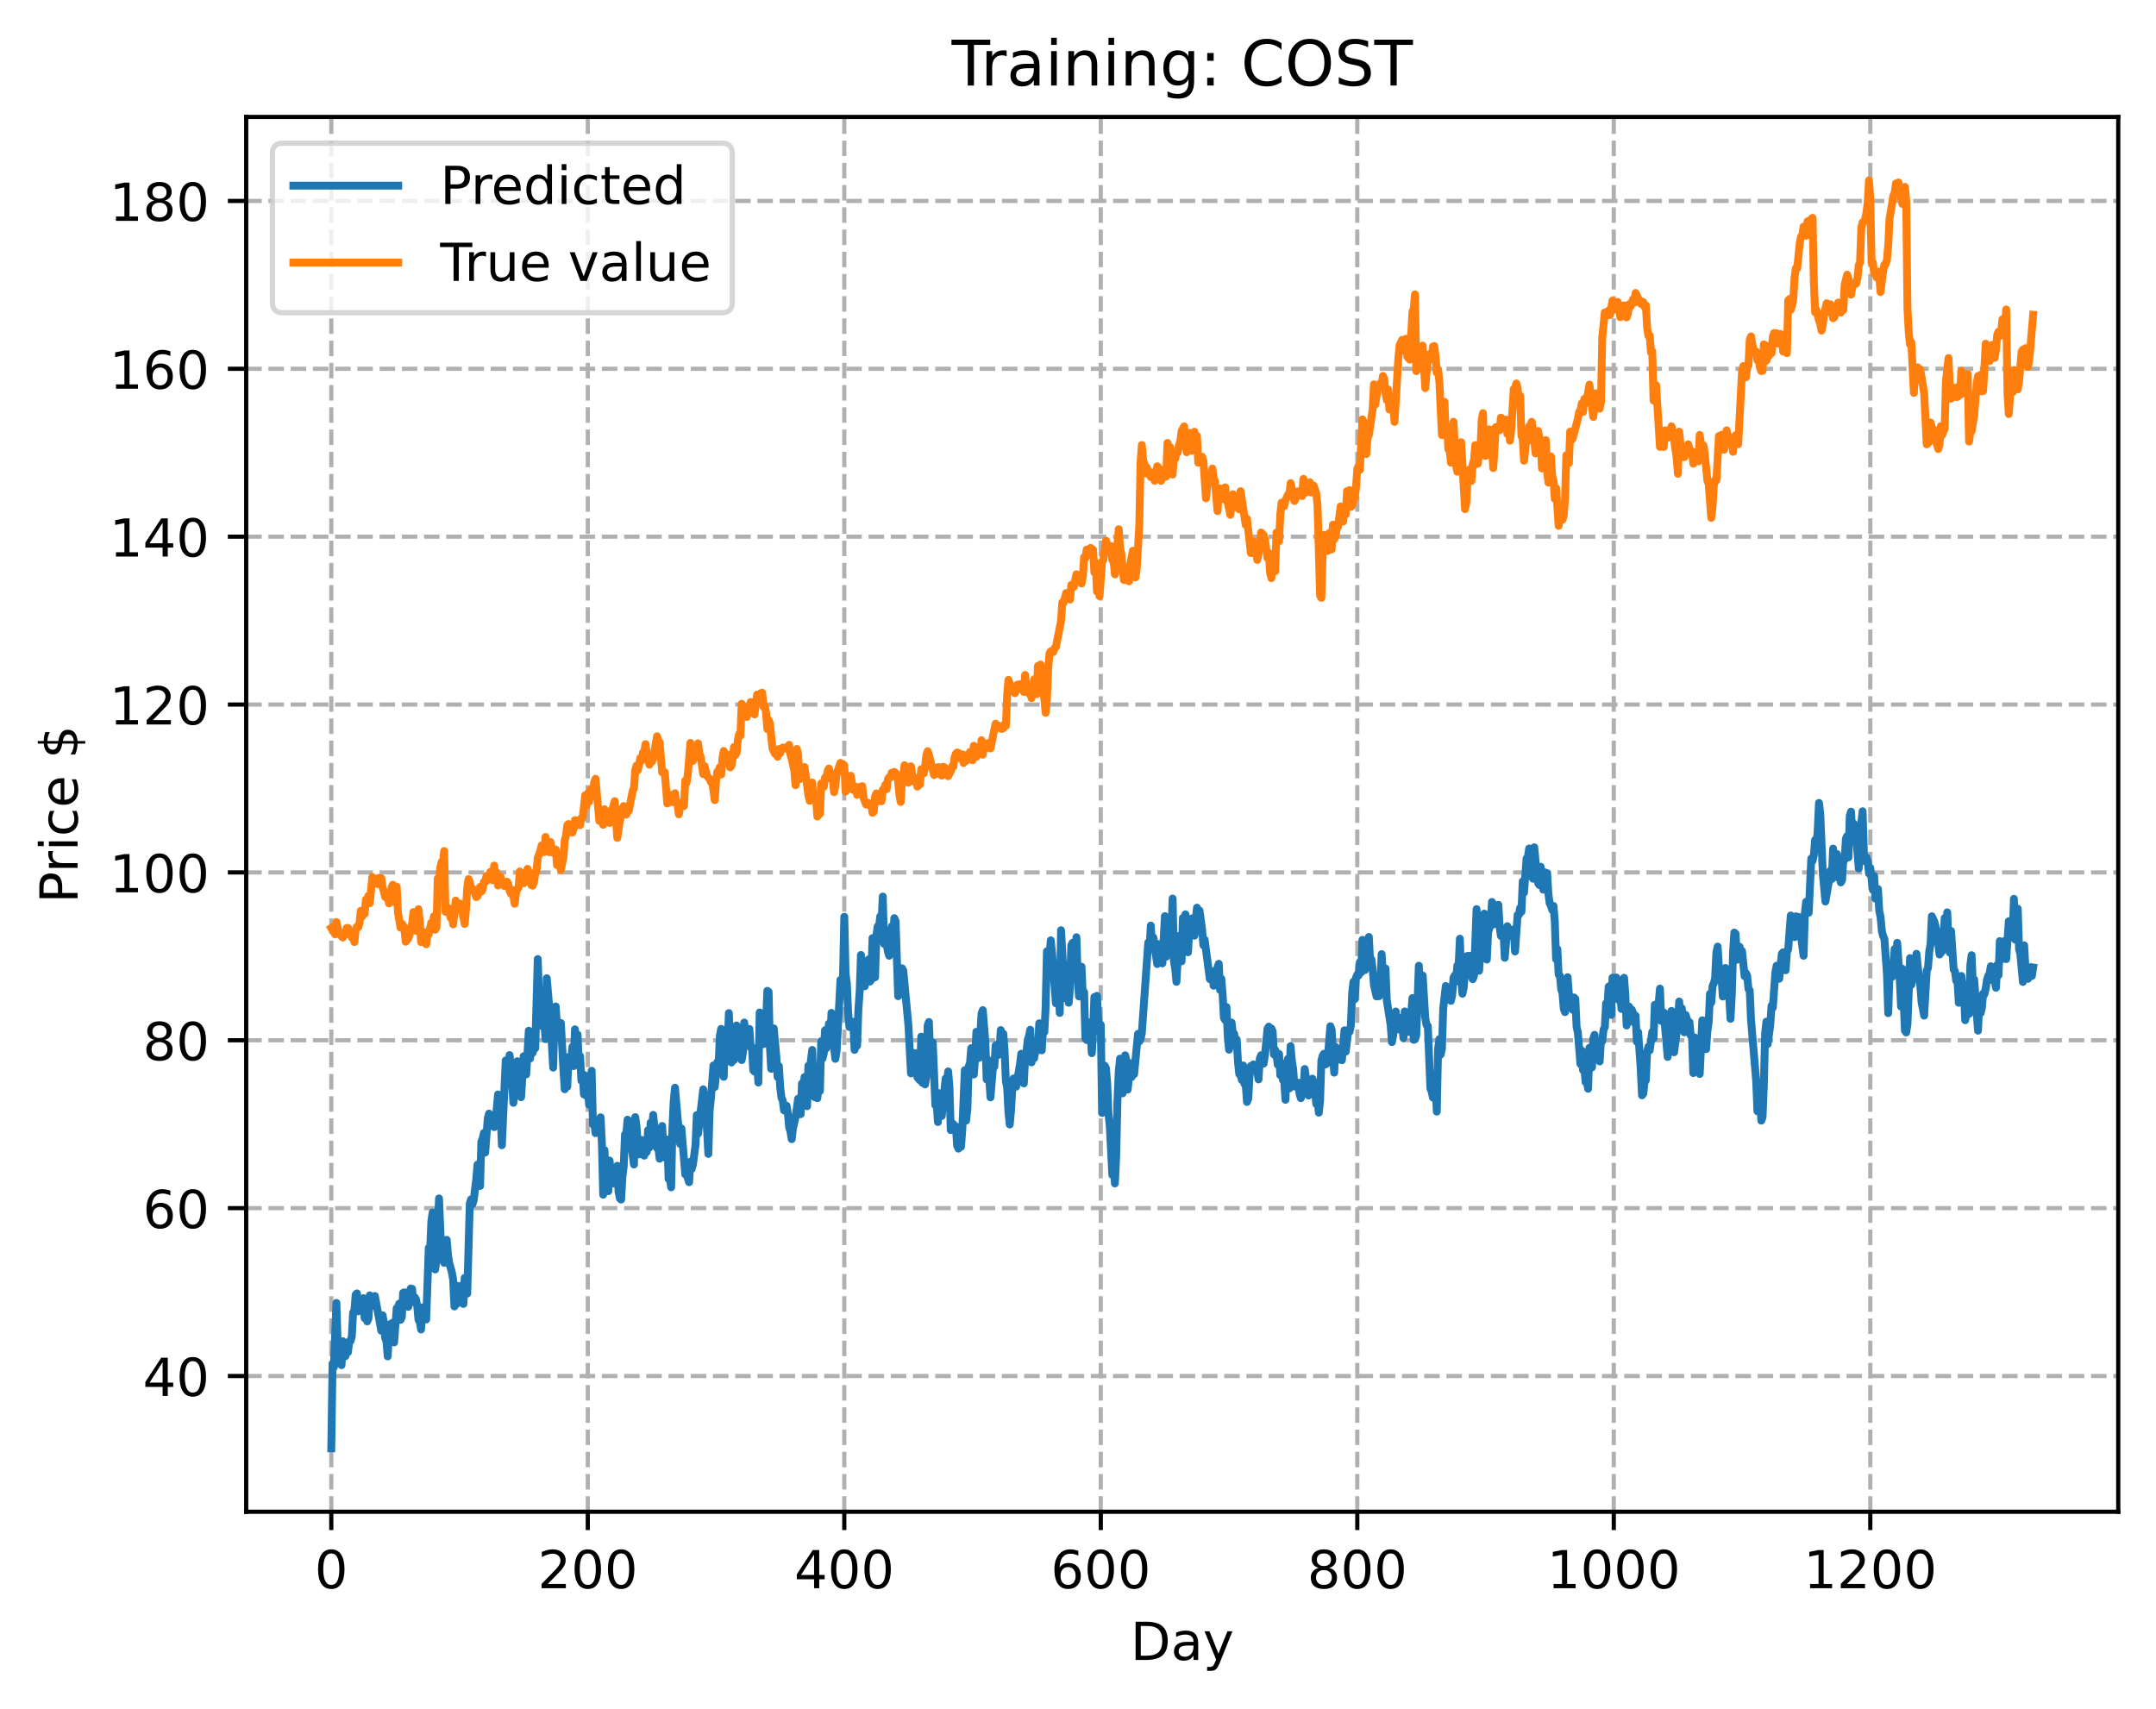 <?xml version="1.0" encoding="utf-8" standalone="no"?>
<!DOCTYPE svg PUBLIC "-//W3C//DTD SVG 1.1//EN"
  "http://www.w3.org/Graphics/SVG/1.1/DTD/svg11.dtd">
<!-- Created with matplotlib (https://matplotlib.org/) -->
<svg height="325.986pt" version="1.1" viewBox="0 0 411.286 325.986" width="411.286pt" xmlns="http://www.w3.org/2000/svg" xmlns:xlink="http://www.w3.org/1999/xlink">
 <defs>
  <style type="text/css">
*{stroke-linecap:butt;stroke-linejoin:round;}
  </style>
 </defs>
 <g id="figure_1">
  <g id="patch_1">
   <path d="M 0 325.986 
L 411.286 325.986 
L 411.286 0 
L 0 0 
z
" style="fill:#ffffff;"/>
  </g>
  <g id="axes_1">
   <g id="patch_2">
    <path d="M 46.966 288.43 
L 404.086 288.43 
L 404.086 22.318 
L 46.966 22.318 
z
" style="fill:#ffffff;"/>
   </g>
   <g id="matplotlib.axis_1">
    <g id="xtick_1">
     <g id="line2d_1">
      <path clip-path="url(#p0cded3f9e0)" d="M 63.198 288.43 
L 63.198 22.318 
" style="fill:none;stroke:#b0b0b0;stroke-dasharray:2.96,1.28;stroke-dashoffset:0;stroke-width:0.8;"/>
     </g>
     <g id="line2d_2">
      <defs>
       <path d="M 0 0 
L 0 3.5 
" id="m18b6d787ec" style="stroke:#000000;stroke-width:0.8;"/>
      </defs>
      <g>
       <use style="stroke:#000000;stroke-width:0.8;" x="63.198" xlink:href="#m18b6d787ec" y="288.43"/>
      </g>
     </g>
     <g id="text_1">
      <!-- 0 -->
      <defs>
       <path d="M 31.781 66.406 
Q 24.172 66.406 20.328 58.906 
Q 16.5 51.422 16.5 36.375 
Q 16.5 21.391 20.328 13.891 
Q 24.172 6.391 31.781 6.391 
Q 39.453 6.391 43.281 13.891 
Q 47.125 21.391 47.125 36.375 
Q 47.125 51.422 43.281 58.906 
Q 39.453 66.406 31.781 66.406 
z
M 31.781 74.219 
Q 44.047 74.219 50.516 64.516 
Q 56.984 54.828 56.984 36.375 
Q 56.984 17.969 50.516 8.266 
Q 44.047 -1.422 31.781 -1.422 
Q 19.531 -1.422 13.062 8.266 
Q 6.594 17.969 6.594 36.375 
Q 6.594 54.828 13.062 64.516 
Q 19.531 74.219 31.781 74.219 
z
" id="DejaVuSans-48"/>
      </defs>
      <g transform="translate(60.017 303.029)scale(0.1 -0.1)">
       <use xlink:href="#DejaVuSans-48"/>
      </g>
     </g>
    </g>
    <g id="xtick_2">
     <g id="line2d_3">
      <path clip-path="url(#p0cded3f9e0)" d="M 112.129 288.43 
L 112.129 22.318 
" style="fill:none;stroke:#b0b0b0;stroke-dasharray:2.96,1.28;stroke-dashoffset:0;stroke-width:0.8;"/>
     </g>
     <g id="line2d_4">
      <g>
       <use style="stroke:#000000;stroke-width:0.8;" x="112.129" xlink:href="#m18b6d787ec" y="288.43"/>
      </g>
     </g>
     <g id="text_2">
      <!-- 200 -->
      <defs>
       <path d="M 19.188 8.297 
L 53.609 8.297 
L 53.609 0 
L 7.328 0 
L 7.328 8.297 
Q 12.938 14.109 22.625 23.891 
Q 32.328 33.688 34.812 36.531 
Q 39.547 41.844 41.422 45.531 
Q 43.312 49.219 43.312 52.781 
Q 43.312 58.594 39.234 62.25 
Q 35.156 65.922 28.609 65.922 
Q 23.969 65.922 18.812 64.312 
Q 13.672 62.703 7.812 59.422 
L 7.812 69.391 
Q 13.766 71.781 18.938 73 
Q 24.125 74.219 28.422 74.219 
Q 39.75 74.219 46.484 68.547 
Q 53.219 62.891 53.219 53.422 
Q 53.219 48.922 51.531 44.891 
Q 49.859 40.875 45.406 35.406 
Q 44.188 33.984 37.641 27.219 
Q 31.109 20.453 19.188 8.297 
z
" id="DejaVuSans-50"/>
      </defs>
      <g transform="translate(102.585 303.029)scale(0.1 -0.1)">
       <use xlink:href="#DejaVuSans-50"/>
       <use x="63.623" xlink:href="#DejaVuSans-48"/>
       <use x="127.246" xlink:href="#DejaVuSans-48"/>
      </g>
     </g>
    </g>
    <g id="xtick_3">
     <g id="line2d_5">
      <path clip-path="url(#p0cded3f9e0)" d="M 161.06 288.43 
L 161.06 22.318 
" style="fill:none;stroke:#b0b0b0;stroke-dasharray:2.96,1.28;stroke-dashoffset:0;stroke-width:0.8;"/>
     </g>
     <g id="line2d_6">
      <g>
       <use style="stroke:#000000;stroke-width:0.8;" x="161.06" xlink:href="#m18b6d787ec" y="288.43"/>
      </g>
     </g>
     <g id="text_3">
      <!-- 400 -->
      <defs>
       <path d="M 37.797 64.312 
L 12.891 25.391 
L 37.797 25.391 
z
M 35.203 72.906 
L 47.609 72.906 
L 47.609 25.391 
L 58.016 25.391 
L 58.016 17.188 
L 47.609 17.188 
L 47.609 0 
L 37.797 0 
L 37.797 17.188 
L 4.891 17.188 
L 4.891 26.703 
z
" id="DejaVuSans-52"/>
      </defs>
      <g transform="translate(151.516 303.029)scale(0.1 -0.1)">
       <use xlink:href="#DejaVuSans-52"/>
       <use x="63.623" xlink:href="#DejaVuSans-48"/>
       <use x="127.246" xlink:href="#DejaVuSans-48"/>
      </g>
     </g>
    </g>
    <g id="xtick_4">
     <g id="line2d_7">
      <path clip-path="url(#p0cded3f9e0)" d="M 209.99 288.43 
L 209.99 22.318 
" style="fill:none;stroke:#b0b0b0;stroke-dasharray:2.96,1.28;stroke-dashoffset:0;stroke-width:0.8;"/>
     </g>
     <g id="line2d_8">
      <g>
       <use style="stroke:#000000;stroke-width:0.8;" x="209.99" xlink:href="#m18b6d787ec" y="288.43"/>
      </g>
     </g>
     <g id="text_4">
      <!-- 600 -->
      <defs>
       <path d="M 33.016 40.375 
Q 26.375 40.375 22.484 35.828 
Q 18.609 31.297 18.609 23.391 
Q 18.609 15.531 22.484 10.953 
Q 26.375 6.391 33.016 6.391 
Q 39.656 6.391 43.531 10.953 
Q 47.406 15.531 47.406 23.391 
Q 47.406 31.297 43.531 35.828 
Q 39.656 40.375 33.016 40.375 
z
M 52.594 71.297 
L 52.594 62.312 
Q 48.875 64.062 45.094 64.984 
Q 41.312 65.922 37.594 65.922 
Q 27.828 65.922 22.672 59.328 
Q 17.531 52.734 16.797 39.406 
Q 19.672 43.656 24.016 45.922 
Q 28.375 48.188 33.594 48.188 
Q 44.578 48.188 50.953 41.516 
Q 57.328 34.859 57.328 23.391 
Q 57.328 12.156 50.688 5.359 
Q 44.047 -1.422 33.016 -1.422 
Q 20.359 -1.422 13.672 8.266 
Q 6.984 17.969 6.984 36.375 
Q 6.984 53.656 15.188 63.938 
Q 23.391 74.219 37.203 74.219 
Q 40.922 74.219 44.703 73.484 
Q 48.484 72.75 52.594 71.297 
z
" id="DejaVuSans-54"/>
      </defs>
      <g transform="translate(200.446 303.029)scale(0.1 -0.1)">
       <use xlink:href="#DejaVuSans-54"/>
       <use x="63.623" xlink:href="#DejaVuSans-48"/>
       <use x="127.246" xlink:href="#DejaVuSans-48"/>
      </g>
     </g>
    </g>
    <g id="xtick_5">
     <g id="line2d_9">
      <path clip-path="url(#p0cded3f9e0)" d="M 258.921 288.43 
L 258.921 22.318 
" style="fill:none;stroke:#b0b0b0;stroke-dasharray:2.96,1.28;stroke-dashoffset:0;stroke-width:0.8;"/>
     </g>
     <g id="line2d_10">
      <g>
       <use style="stroke:#000000;stroke-width:0.8;" x="258.921" xlink:href="#m18b6d787ec" y="288.43"/>
      </g>
     </g>
     <g id="text_5">
      <!-- 800 -->
      <defs>
       <path d="M 31.781 34.625 
Q 24.75 34.625 20.719 30.859 
Q 16.703 27.094 16.703 20.516 
Q 16.703 13.922 20.719 10.156 
Q 24.75 6.391 31.781 6.391 
Q 38.812 6.391 42.859 10.172 
Q 46.922 13.969 46.922 20.516 
Q 46.922 27.094 42.891 30.859 
Q 38.875 34.625 31.781 34.625 
z
M 21.922 38.812 
Q 15.578 40.375 12.031 44.719 
Q 8.5 49.078 8.5 55.328 
Q 8.5 64.062 14.719 69.141 
Q 20.953 74.219 31.781 74.219 
Q 42.672 74.219 48.875 69.141 
Q 55.078 64.062 55.078 55.328 
Q 55.078 49.078 51.531 44.719 
Q 48 40.375 41.703 38.812 
Q 48.828 37.156 52.797 32.312 
Q 56.781 27.484 56.781 20.516 
Q 56.781 9.906 50.312 4.234 
Q 43.844 -1.422 31.781 -1.422 
Q 19.734 -1.422 13.25 4.234 
Q 6.781 9.906 6.781 20.516 
Q 6.781 27.484 10.781 32.312 
Q 14.797 37.156 21.922 38.812 
z
M 18.312 54.391 
Q 18.312 48.734 21.844 45.562 
Q 25.391 42.391 31.781 42.391 
Q 38.141 42.391 41.719 45.562 
Q 45.312 48.734 45.312 54.391 
Q 45.312 60.062 41.719 63.234 
Q 38.141 66.406 31.781 66.406 
Q 25.391 66.406 21.844 63.234 
Q 18.312 60.062 18.312 54.391 
z
" id="DejaVuSans-56"/>
      </defs>
      <g transform="translate(249.377 303.029)scale(0.1 -0.1)">
       <use xlink:href="#DejaVuSans-56"/>
       <use x="63.623" xlink:href="#DejaVuSans-48"/>
       <use x="127.246" xlink:href="#DejaVuSans-48"/>
      </g>
     </g>
    </g>
    <g id="xtick_6">
     <g id="line2d_11">
      <path clip-path="url(#p0cded3f9e0)" d="M 307.851 288.43 
L 307.851 22.318 
" style="fill:none;stroke:#b0b0b0;stroke-dasharray:2.96,1.28;stroke-dashoffset:0;stroke-width:0.8;"/>
     </g>
     <g id="line2d_12">
      <g>
       <use style="stroke:#000000;stroke-width:0.8;" x="307.851" xlink:href="#m18b6d787ec" y="288.43"/>
      </g>
     </g>
     <g id="text_6">
      <!-- 1000 -->
      <defs>
       <path d="M 12.406 8.297 
L 28.516 8.297 
L 28.516 63.922 
L 10.984 60.406 
L 10.984 69.391 
L 28.422 72.906 
L 38.281 72.906 
L 38.281 8.297 
L 54.391 8.297 
L 54.391 0 
L 12.406 0 
z
" id="DejaVuSans-49"/>
      </defs>
      <g transform="translate(295.126 303.029)scale(0.1 -0.1)">
       <use xlink:href="#DejaVuSans-49"/>
       <use x="63.623" xlink:href="#DejaVuSans-48"/>
       <use x="127.246" xlink:href="#DejaVuSans-48"/>
       <use x="190.869" xlink:href="#DejaVuSans-48"/>
      </g>
     </g>
    </g>
    <g id="xtick_7">
     <g id="line2d_13">
      <path clip-path="url(#p0cded3f9e0)" d="M 356.782 288.43 
L 356.782 22.318 
" style="fill:none;stroke:#b0b0b0;stroke-dasharray:2.96,1.28;stroke-dashoffset:0;stroke-width:0.8;"/>
     </g>
     <g id="line2d_14">
      <g>
       <use style="stroke:#000000;stroke-width:0.8;" x="356.782" xlink:href="#m18b6d787ec" y="288.43"/>
      </g>
     </g>
     <g id="text_7">
      <!-- 1200 -->
      <g transform="translate(344.057 303.029)scale(0.1 -0.1)">
       <use xlink:href="#DejaVuSans-49"/>
       <use x="63.623" xlink:href="#DejaVuSans-50"/>
       <use x="127.246" xlink:href="#DejaVuSans-48"/>
       <use x="190.869" xlink:href="#DejaVuSans-48"/>
      </g>
     </g>
    </g>
    <g id="text_8">
     <!-- Day -->
     <defs>
      <path d="M 19.672 64.797 
L 19.672 8.109 
L 31.594 8.109 
Q 46.688 8.109 53.688 14.938 
Q 60.688 21.781 60.688 36.531 
Q 60.688 51.172 53.688 57.984 
Q 46.688 64.797 31.594 64.797 
z
M 9.812 72.906 
L 30.078 72.906 
Q 51.266 72.906 61.172 64.094 
Q 71.094 55.281 71.094 36.531 
Q 71.094 17.672 61.125 8.828 
Q 51.172 0 30.078 0 
L 9.812 0 
z
" id="DejaVuSans-68"/>
      <path d="M 34.281 27.484 
Q 23.391 27.484 19.188 25 
Q 14.984 22.516 14.984 16.5 
Q 14.984 11.719 18.141 8.906 
Q 21.297 6.109 26.703 6.109 
Q 34.188 6.109 38.703 11.406 
Q 43.219 16.703 43.219 25.484 
L 43.219 27.484 
z
M 52.203 31.203 
L 52.203 0 
L 43.219 0 
L 43.219 8.297 
Q 40.141 3.328 35.547 0.953 
Q 30.953 -1.422 24.312 -1.422 
Q 15.922 -1.422 10.953 3.297 
Q 6 8.016 6 15.922 
Q 6 25.141 12.172 29.828 
Q 18.359 34.516 30.609 34.516 
L 43.219 34.516 
L 43.219 35.406 
Q 43.219 41.609 39.141 45 
Q 35.062 48.391 27.688 48.391 
Q 23 48.391 18.547 47.266 
Q 14.109 46.141 10.016 43.891 
L 10.016 52.203 
Q 14.938 54.109 19.578 55.047 
Q 24.219 56 28.609 56 
Q 40.484 56 46.344 49.844 
Q 52.203 43.703 52.203 31.203 
z
" id="DejaVuSans-97"/>
      <path d="M 32.172 -5.078 
Q 28.375 -14.844 24.75 -17.812 
Q 21.141 -20.797 15.094 -20.797 
L 7.906 -20.797 
L 7.906 -13.281 
L 13.188 -13.281 
Q 16.891 -13.281 18.938 -11.516 
Q 21 -9.766 23.484 -3.219 
L 25.094 0.875 
L 2.984 54.688 
L 12.5 54.688 
L 29.594 11.922 
L 46.688 54.688 
L 56.203 54.688 
z
" id="DejaVuSans-121"/>
     </defs>
     <g transform="translate(215.652 316.707)scale(0.1 -0.1)">
      <use xlink:href="#DejaVuSans-68"/>
      <use x="77.002" xlink:href="#DejaVuSans-97"/>
      <use x="138.281" xlink:href="#DejaVuSans-121"/>
     </g>
    </g>
   </g>
   <g id="matplotlib.axis_2">
    <g id="ytick_1">
     <g id="line2d_15">
      <path clip-path="url(#p0cded3f9e0)" d="M 46.966 262.535 
L 404.086 262.535 
" style="fill:none;stroke:#b0b0b0;stroke-dasharray:2.96,1.28;stroke-dashoffset:0;stroke-width:0.8;"/>
     </g>
     <g id="line2d_16">
      <defs>
       <path d="M 0 0 
L -3.5 0 
" id="m145bbb2e2e" style="stroke:#000000;stroke-width:0.8;"/>
      </defs>
      <g>
       <use style="stroke:#000000;stroke-width:0.8;" x="46.966" xlink:href="#m145bbb2e2e" y="262.535"/>
      </g>
     </g>
     <g id="text_9">
      <!-- 40 -->
      <g transform="translate(27.241 266.335)scale(0.1 -0.1)">
       <use xlink:href="#DejaVuSans-52"/>
       <use x="63.623" xlink:href="#DejaVuSans-48"/>
      </g>
     </g>
    </g>
    <g id="ytick_2">
     <g id="line2d_17">
      <path clip-path="url(#p0cded3f9e0)" d="M 46.966 230.507 
L 404.086 230.507 
" style="fill:none;stroke:#b0b0b0;stroke-dasharray:2.96,1.28;stroke-dashoffset:0;stroke-width:0.8;"/>
     </g>
     <g id="line2d_18">
      <g>
       <use style="stroke:#000000;stroke-width:0.8;" x="46.966" xlink:href="#m145bbb2e2e" y="230.507"/>
      </g>
     </g>
     <g id="text_10">
      <!-- 60 -->
      <g transform="translate(27.241 234.306)scale(0.1 -0.1)">
       <use xlink:href="#DejaVuSans-54"/>
       <use x="63.623" xlink:href="#DejaVuSans-48"/>
      </g>
     </g>
    </g>
    <g id="ytick_3">
     <g id="line2d_19">
      <path clip-path="url(#p0cded3f9e0)" d="M 46.966 198.479 
L 404.086 198.479 
" style="fill:none;stroke:#b0b0b0;stroke-dasharray:2.96,1.28;stroke-dashoffset:0;stroke-width:0.8;"/>
     </g>
     <g id="line2d_20">
      <g>
       <use style="stroke:#000000;stroke-width:0.8;" x="46.966" xlink:href="#m145bbb2e2e" y="198.479"/>
      </g>
     </g>
     <g id="text_11">
      <!-- 80 -->
      <g transform="translate(27.241 202.278)scale(0.1 -0.1)">
       <use xlink:href="#DejaVuSans-56"/>
       <use x="63.623" xlink:href="#DejaVuSans-48"/>
      </g>
     </g>
    </g>
    <g id="ytick_4">
     <g id="line2d_21">
      <path clip-path="url(#p0cded3f9e0)" d="M 46.966 166.451 
L 404.086 166.451 
" style="fill:none;stroke:#b0b0b0;stroke-dasharray:2.96,1.28;stroke-dashoffset:0;stroke-width:0.8;"/>
     </g>
     <g id="line2d_22">
      <g>
       <use style="stroke:#000000;stroke-width:0.8;" x="46.966" xlink:href="#m145bbb2e2e" y="166.451"/>
      </g>
     </g>
     <g id="text_12">
      <!-- 100 -->
      <g transform="translate(20.878 170.25)scale(0.1 -0.1)">
       <use xlink:href="#DejaVuSans-49"/>
       <use x="63.623" xlink:href="#DejaVuSans-48"/>
       <use x="127.246" xlink:href="#DejaVuSans-48"/>
      </g>
     </g>
    </g>
    <g id="ytick_5">
     <g id="line2d_23">
      <path clip-path="url(#p0cded3f9e0)" d="M 46.966 134.422 
L 404.086 134.422 
" style="fill:none;stroke:#b0b0b0;stroke-dasharray:2.96,1.28;stroke-dashoffset:0;stroke-width:0.8;"/>
     </g>
     <g id="line2d_24">
      <g>
       <use style="stroke:#000000;stroke-width:0.8;" x="46.966" xlink:href="#m145bbb2e2e" y="134.422"/>
      </g>
     </g>
     <g id="text_13">
      <!-- 120 -->
      <g transform="translate(20.878 138.222)scale(0.1 -0.1)">
       <use xlink:href="#DejaVuSans-49"/>
       <use x="63.623" xlink:href="#DejaVuSans-50"/>
       <use x="127.246" xlink:href="#DejaVuSans-48"/>
      </g>
     </g>
    </g>
    <g id="ytick_6">
     <g id="line2d_25">
      <path clip-path="url(#p0cded3f9e0)" d="M 46.966 102.394 
L 404.086 102.394 
" style="fill:none;stroke:#b0b0b0;stroke-dasharray:2.96,1.28;stroke-dashoffset:0;stroke-width:0.8;"/>
     </g>
     <g id="line2d_26">
      <g>
       <use style="stroke:#000000;stroke-width:0.8;" x="46.966" xlink:href="#m145bbb2e2e" y="102.394"/>
      </g>
     </g>
     <g id="text_14">
      <!-- 140 -->
      <g transform="translate(20.878 106.193)scale(0.1 -0.1)">
       <use xlink:href="#DejaVuSans-49"/>
       <use x="63.623" xlink:href="#DejaVuSans-52"/>
       <use x="127.246" xlink:href="#DejaVuSans-48"/>
      </g>
     </g>
    </g>
    <g id="ytick_7">
     <g id="line2d_27">
      <path clip-path="url(#p0cded3f9e0)" d="M 46.966 70.366 
L 404.086 70.366 
" style="fill:none;stroke:#b0b0b0;stroke-dasharray:2.96,1.28;stroke-dashoffset:0;stroke-width:0.8;"/>
     </g>
     <g id="line2d_28">
      <g>
       <use style="stroke:#000000;stroke-width:0.8;" x="46.966" xlink:href="#m145bbb2e2e" y="70.366"/>
      </g>
     </g>
     <g id="text_15">
      <!-- 160 -->
      <g transform="translate(20.878 74.165)scale(0.1 -0.1)">
       <use xlink:href="#DejaVuSans-49"/>
       <use x="63.623" xlink:href="#DejaVuSans-54"/>
       <use x="127.246" xlink:href="#DejaVuSans-48"/>
      </g>
     </g>
    </g>
    <g id="ytick_8">
     <g id="line2d_29">
      <path clip-path="url(#p0cded3f9e0)" d="M 46.966 38.338 
L 404.086 38.338 
" style="fill:none;stroke:#b0b0b0;stroke-dasharray:2.96,1.28;stroke-dashoffset:0;stroke-width:0.8;"/>
     </g>
     <g id="line2d_30">
      <g>
       <use style="stroke:#000000;stroke-width:0.8;" x="46.966" xlink:href="#m145bbb2e2e" y="38.338"/>
      </g>
     </g>
     <g id="text_16">
      <!-- 180 -->
      <g transform="translate(20.878 42.137)scale(0.1 -0.1)">
       <use xlink:href="#DejaVuSans-49"/>
       <use x="63.623" xlink:href="#DejaVuSans-56"/>
       <use x="127.246" xlink:href="#DejaVuSans-48"/>
      </g>
     </g>
    </g>
    <g id="text_17">
     <!-- Price $ -->
     <defs>
      <path d="M 19.672 64.797 
L 19.672 37.406 
L 32.078 37.406 
Q 38.969 37.406 42.719 40.969 
Q 46.484 44.531 46.484 51.125 
Q 46.484 57.672 42.719 61.234 
Q 38.969 64.797 32.078 64.797 
z
M 9.812 72.906 
L 32.078 72.906 
Q 44.344 72.906 50.609 67.359 
Q 56.891 61.812 56.891 51.125 
Q 56.891 40.328 50.609 34.812 
Q 44.344 29.297 32.078 29.297 
L 19.672 29.297 
L 19.672 0 
L 9.812 0 
z
" id="DejaVuSans-80"/>
      <path d="M 41.109 46.297 
Q 39.594 47.172 37.812 47.578 
Q 36.031 48 33.891 48 
Q 26.266 48 22.188 43.047 
Q 18.109 38.094 18.109 28.812 
L 18.109 0 
L 9.078 0 
L 9.078 54.688 
L 18.109 54.688 
L 18.109 46.188 
Q 20.953 51.172 25.484 53.578 
Q 30.031 56 36.531 56 
Q 37.453 56 38.578 55.875 
Q 39.703 55.766 41.062 55.516 
z
" id="DejaVuSans-114"/>
      <path d="M 9.422 54.688 
L 18.406 54.688 
L 18.406 0 
L 9.422 0 
z
M 9.422 75.984 
L 18.406 75.984 
L 18.406 64.594 
L 9.422 64.594 
z
" id="DejaVuSans-105"/>
      <path d="M 48.781 52.594 
L 48.781 44.188 
Q 44.969 46.297 41.141 47.344 
Q 37.312 48.391 33.406 48.391 
Q 24.656 48.391 19.812 42.844 
Q 14.984 37.312 14.984 27.297 
Q 14.984 17.281 19.812 11.734 
Q 24.656 6.203 33.406 6.203 
Q 37.312 6.203 41.141 7.25 
Q 44.969 8.297 48.781 10.406 
L 48.781 2.094 
Q 45.016 0.344 40.984 -0.531 
Q 36.969 -1.422 32.422 -1.422 
Q 20.062 -1.422 12.781 6.344 
Q 5.516 14.109 5.516 27.297 
Q 5.516 40.672 12.859 48.328 
Q 20.219 56 33.016 56 
Q 37.156 56 41.109 55.141 
Q 45.062 54.297 48.781 52.594 
z
" id="DejaVuSans-99"/>
      <path d="M 56.203 29.594 
L 56.203 25.203 
L 14.891 25.203 
Q 15.484 15.922 20.484 11.062 
Q 25.484 6.203 34.422 6.203 
Q 39.594 6.203 44.453 7.469 
Q 49.312 8.734 54.109 11.281 
L 54.109 2.781 
Q 49.266 0.734 44.188 -0.344 
Q 39.109 -1.422 33.891 -1.422 
Q 20.797 -1.422 13.156 6.188 
Q 5.516 13.812 5.516 26.812 
Q 5.516 40.234 12.766 48.109 
Q 20.016 56 32.328 56 
Q 43.359 56 49.781 48.891 
Q 56.203 41.797 56.203 29.594 
z
M 47.219 32.234 
Q 47.125 39.594 43.094 43.984 
Q 39.062 48.391 32.422 48.391 
Q 24.906 48.391 20.391 44.141 
Q 15.875 39.891 15.188 32.172 
z
" id="DejaVuSans-101"/>
      <path id="DejaVuSans-32"/>
      <path d="M 33.797 -14.703 
L 28.906 -14.703 
L 28.859 0 
Q 23.734 0.094 18.609 1.188 
Q 13.484 2.297 8.297 4.5 
L 8.297 13.281 
Q 13.281 10.156 18.375 8.562 
Q 23.484 6.984 28.906 6.938 
L 28.906 29.203 
Q 18.109 30.953 13.203 35.156 
Q 8.297 39.359 8.297 46.688 
Q 8.297 54.641 13.625 59.219 
Q 18.953 63.812 28.906 64.5 
L 28.906 75.984 
L 33.797 75.984 
L 33.797 64.656 
Q 38.328 64.453 42.578 63.688 
Q 46.828 62.938 50.875 61.625 
L 50.875 53.078 
Q 46.828 55.125 42.547 56.25 
Q 38.281 57.375 33.797 57.562 
L 33.797 36.719 
Q 44.875 35.016 50.094 30.609 
Q 55.328 26.219 55.328 18.609 
Q 55.328 10.359 49.781 5.594 
Q 44.234 0.828 33.797 0.094 
z
M 28.906 37.594 
L 28.906 57.625 
Q 23.25 56.984 20.266 54.391 
Q 17.281 51.812 17.281 47.516 
Q 17.281 43.312 20.031 40.969 
Q 22.797 38.625 28.906 37.594 
z
M 33.797 28.219 
L 33.797 7.078 
Q 39.984 7.906 43.141 10.594 
Q 46.297 13.281 46.297 17.672 
Q 46.297 21.969 43.281 24.5 
Q 40.281 27.047 33.797 28.219 
z
" id="DejaVuSans-36"/>
     </defs>
     <g transform="translate(14.798 172.342)rotate(-90)scale(0.1 -0.1)">
      <use xlink:href="#DejaVuSans-80"/>
      <use x="58.553" xlink:href="#DejaVuSans-114"/>
      <use x="99.666" xlink:href="#DejaVuSans-105"/>
      <use x="127.449" xlink:href="#DejaVuSans-99"/>
      <use x="182.43" xlink:href="#DejaVuSans-101"/>
      <use x="243.953" xlink:href="#DejaVuSans-32"/>
      <use x="275.74" xlink:href="#DejaVuSans-36"/>
     </g>
    </g>
   </g>
   <g id="line2d_31">
    <path clip-path="url(#p0cded3f9e0)" d="M 63.198 276.334 
L 63.443 260.148 
L 63.688 260.866 
L 64.177 248.59 
L 64.422 256.61 
L 64.666 257.126 
L 64.911 259.354 
L 65.156 260.467 
L 65.4 255.903 
L 65.645 258.167 
L 65.89 258.759 
L 66.134 256.972 
L 66.379 258.001 
L 66.623 255.932 
L 66.868 255.862 
L 67.113 254.987 
L 67.357 250.428 
L 67.602 250.089 
L 67.847 247.025 
L 68.091 246.77 
L 68.336 250.192 
L 68.581 248.914 
L 68.825 248.28 
L 69.07 249.943 
L 69.315 247.686 
L 69.559 251.504 
L 69.804 250.45 
L 70.049 252.117 
L 70.293 251.542 
L 70.538 247.15 
L 70.783 248.543 
L 71.027 249.146 
L 71.272 247.702 
L 71.517 247.268 
L 72.74 253.902 
L 72.984 250.939 
L 73.229 252.271 
L 73.474 255.263 
L 73.718 255.861 
L 73.963 258.792 
L 74.208 253.753 
L 74.452 252.647 
L 74.942 252.36 
L 75.186 256.125 
L 75.676 249.591 
L 75.92 249.419 
L 76.165 248.728 
L 76.41 251.822 
L 76.654 251.295 
L 76.899 246.675 
L 77.144 246.57 
L 77.388 247.71 
L 77.633 246.737 
L 77.878 249.346 
L 78.122 246.406 
L 78.367 245.834 
L 78.611 245.898 
L 78.856 248.463 
L 79.101 247.499 
L 79.345 247.879 
L 79.59 249.193 
L 79.835 251.813 
L 80.079 252.215 
L 80.324 253.66 
L 80.569 249.436 
L 80.813 251.203 
L 81.058 250.37 
L 81.303 251.751 
L 81.792 238.087 
L 82.037 239.027 
L 82.281 233.081 
L 82.526 231.345 
L 82.771 234.7 
L 83.015 242.213 
L 83.26 240.256 
L 83.749 228.656 
L 84.239 240.325 
L 84.483 240.292 
L 84.728 240.943 
L 85.217 236.558 
L 85.462 239.434 
L 85.706 240.993 
L 86.196 242.728 
L 86.44 244.148 
L 86.685 249.265 
L 86.93 245.204 
L 87.174 248.754 
L 87.664 247.712 
L 87.908 245.318 
L 88.153 245.656 
L 88.398 248.785 
L 88.642 243.808 
L 89.132 246.816 
L 89.621 229.561 
L 89.866 228.827 
L 90.11 229.774 
L 90.355 229.041 
L 90.844 225.063 
L 91.089 222.186 
L 91.578 226.28 
L 91.823 217.799 
L 92.067 217.285 
L 92.312 216.151 
L 92.557 219.896 
L 93.046 213.377 
L 93.291 212.467 
L 93.535 214.019 
L 93.78 213.658 
L 94.025 214.825 
L 94.269 215.041 
L 94.514 214.288 
L 95.003 208.811 
L 95.248 213.603 
L 95.493 212.285 
L 95.737 218.505 
L 96.471 202.322 
L 96.716 204.101 
L 96.96 204.075 
L 97.205 201.302 
L 97.45 203.264 
L 97.939 210.416 
L 98.184 206.395 
L 98.428 207.696 
L 98.673 202.472 
L 98.918 204.122 
L 99.162 208.331 
L 99.407 209.336 
L 99.896 201.516 
L 100.386 204.99 
L 100.875 196.655 
L 101.12 201.965 
L 101.364 199.562 
L 101.609 200.885 
L 101.854 199.868 
L 102.098 200.014 
L 102.587 182.984 
L 102.832 190.633 
L 103.077 190.235 
L 103.566 195.899 
L 103.811 194.235 
L 104.055 198.265 
L 104.3 186.633 
L 105.034 195.1 
L 105.523 203.696 
L 105.768 194.543 
L 106.013 192.027 
L 106.257 196.035 
L 106.502 195.443 
L 106.991 195.18 
L 107.481 204.076 
L 107.725 207.822 
L 107.97 205.086 
L 108.215 207.335 
L 108.459 201.662 
L 108.704 201.975 
L 108.948 202.52 
L 109.193 199.732 
L 109.438 203.412 
L 109.682 196.397 
L 109.927 200.166 
L 110.172 197.388 
L 110.416 202.677 
L 110.661 201.511 
L 110.906 206.17 
L 111.15 204.902 
L 111.395 208.821 
L 111.64 205.219 
L 111.884 209.09 
L 112.129 207.584 
L 112.374 210.787 
L 112.863 204.297 
L 113.108 214.531 
L 113.352 214.017 
L 113.597 216.194 
L 113.842 213.935 
L 114.331 214.832 
L 114.575 213.174 
L 114.82 218.162 
L 115.065 227.941 
L 115.309 219.43 
L 115.554 224.514 
L 116.043 227.268 
L 116.288 221.43 
L 116.533 224.763 
L 116.777 224.629 
L 117.022 225.816 
L 117.267 224.17 
L 117.756 222.425 
L 118.001 227.412 
L 118.245 228.646 
L 118.49 228.868 
L 118.735 224.531 
L 118.979 222.556 
L 119.224 216.455 
L 119.469 216.38 
L 119.713 213.632 
L 119.958 215.813 
L 120.203 213.912 
L 120.447 218.532 
L 120.936 222.182 
L 121.181 213.139 
L 121.426 214.848 
L 121.67 218.373 
L 121.915 220.25 
L 122.404 217.493 
L 122.894 220.492 
L 123.138 219.666 
L 123.383 219.789 
L 123.628 215.638 
L 123.872 218.961 
L 124.117 214.195 
L 124.362 216 
L 124.606 212.717 
L 124.851 215.176 
L 125.096 216.182 
L 125.34 219.033 
L 125.585 218.938 
L 125.83 221.079 
L 126.074 216.525 
L 126.319 214.827 
L 126.563 219.744 
L 126.808 220.846 
L 127.297 217.419 
L 127.542 224.944 
L 127.787 224.727 
L 128.031 226.535 
L 128.276 215.152 
L 128.521 210.059 
L 128.765 207.53 
L 129.255 213.264 
L 129.744 218.249 
L 129.989 215.292 
L 130.723 224.071 
L 130.967 222.216 
L 131.212 224.798 
L 131.457 225.561 
L 131.701 221.65 
L 131.946 223.047 
L 132.191 222.166 
L 132.68 218.464 
L 132.924 212.747 
L 133.169 216.29 
L 134.148 207.84 
L 134.392 210.102 
L 134.637 211.205 
L 135.126 220.159 
L 135.371 212 
L 135.616 209.543 
L 136.105 203.283 
L 136.35 207.384 
L 136.839 202.636 
L 137.084 202.903 
L 137.328 197.594 
L 137.573 196.298 
L 137.818 199.743 
L 138.062 205.447 
L 138.307 197.386 
L 138.551 197.117 
L 138.796 199.712 
L 139.041 193.289 
L 139.285 199.438 
L 139.53 202.729 
L 139.775 200.903 
L 140.019 202.261 
L 140.264 196.467 
L 140.509 195.65 
L 140.753 198.632 
L 140.998 198.233 
L 141.243 199.526 
L 141.487 202.252 
L 141.732 200.791 
L 141.977 195.094 
L 142.221 198.458 
L 142.466 198.793 
L 142.955 196.32 
L 143.2 199.884 
L 143.445 199.784 
L 143.689 204.211 
L 143.934 204.455 
L 144.178 203.161 
L 144.423 202.569 
L 144.668 206.544 
L 144.912 193.172 
L 145.646 199.209 
L 146.136 194.967 
L 146.38 189.044 
L 146.625 189.23 
L 146.87 199.674 
L 147.114 203.923 
L 147.604 196.213 
L 148.093 201.545 
L 148.338 205.499 
L 148.582 203.397 
L 148.827 207.365 
L 149.072 209.455 
L 149.316 209.949 
L 149.561 211.851 
L 149.806 211.568 
L 150.05 210.97 
L 150.295 212.389 
L 150.539 215.079 
L 150.784 215.865 
L 151.029 217.344 
L 151.273 215.26 
L 151.763 213.17 
L 152.252 209.624 
L 152.741 212.585 
L 152.986 206.716 
L 153.231 207.604 
L 153.475 205.493 
L 153.965 211.057 
L 154.209 203.328 
L 154.454 204.195 
L 154.943 200.317 
L 155.188 207.353 
L 155.433 209.347 
L 155.677 206.813 
L 155.922 209.532 
L 156.166 207.076 
L 156.411 208.154 
L 156.656 198.652 
L 156.9 201.968 
L 157.145 201.02 
L 157.39 196.556 
L 157.634 200.009 
L 157.879 198.241 
L 158.124 195.317 
L 158.368 198.944 
L 158.613 193.252 
L 159.102 199.764 
L 159.347 202.021 
L 159.592 200.621 
L 160.081 191.688 
L 160.326 186.96 
L 160.57 187.115 
L 160.815 186.361 
L 161.06 174.913 
L 161.304 185.71 
L 161.549 187.645 
L 161.794 193.103 
L 162.038 195.957 
L 162.283 195.724 
L 162.527 195.087 
L 162.772 194.938 
L 163.017 200.315 
L 163.261 199.486 
L 163.506 199.517 
L 163.751 192.609 
L 163.995 189.134 
L 164.24 182.202 
L 164.485 187.16 
L 164.729 186.284 
L 164.974 188.173 
L 165.219 186.43 
L 165.463 187.3 
L 165.708 183.045 
L 165.953 187.281 
L 166.197 186.96 
L 166.442 178.989 
L 166.931 186.461 
L 167.176 178.606 
L 167.421 176.746 
L 167.665 177.162 
L 167.91 174.834 
L 168.154 176.317 
L 168.399 171.051 
L 168.644 180.082 
L 168.888 179.146 
L 169.133 179.982 
L 169.378 181.566 
L 169.622 182.356 
L 169.867 178.3 
L 170.112 176.741 
L 170.356 179.512 
L 170.601 175.178 
L 170.846 175.743 
L 171.335 190.07 
L 171.58 185.42 
L 172.069 184.744 
L 172.314 185.181 
L 173.292 195.61 
L 173.782 204.794 
L 174.026 202.17 
L 174.271 202.673 
L 174.515 200.918 
L 174.76 202.591 
L 175.005 205.562 
L 175.494 206.129 
L 175.739 197.789 
L 175.983 206.612 
L 176.228 204.791 
L 176.473 206.903 
L 176.717 205.355 
L 176.962 195.637 
L 177.207 194.989 
L 177.451 202.208 
L 177.696 199.937 
L 177.941 198.849 
L 178.43 210.865 
L 178.675 210.324 
L 178.919 214.081 
L 179.164 208.589 
L 179.409 210.027 
L 179.653 212.928 
L 180.387 205.778 
L 180.632 206.535 
L 180.876 204.423 
L 181.121 207.391 
L 181.366 215.614 
L 181.855 214.46 
L 182.1 215.569 
L 182.344 214.912 
L 182.589 218.608 
L 182.834 219.152 
L 183.078 215.883 
L 183.323 218.809 
L 183.568 215.558 
L 184.057 204.181 
L 184.302 213.81 
L 184.546 211.541 
L 184.791 203.444 
L 185.036 202.861 
L 185.28 199.982 
L 185.525 200.459 
L 185.77 205.009 
L 186.014 201.897 
L 186.259 196.853 
L 186.503 201.251 
L 186.748 201.855 
L 187.237 193.379 
L 187.482 192.728 
L 187.971 198.807 
L 188.216 205.957 
L 188.461 202.221 
L 188.95 209.373 
L 189.439 203.349 
L 189.684 203.514 
L 189.929 199.462 
L 190.173 199.321 
L 190.418 201.289 
L 190.663 200.552 
L 190.907 196.533 
L 191.152 200.651 
L 191.397 197.238 
L 191.641 200.487 
L 191.886 206.332 
L 192.13 207.46 
L 192.375 212.201 
L 192.62 214.546 
L 192.864 211.954 
L 193.109 207.707 
L 193.354 205.763 
L 193.598 206.269 
L 193.843 207.332 
L 194.577 203.034 
L 194.822 201.046 
L 195.311 206.708 
L 195.556 201.856 
L 195.8 200.818 
L 196.045 198.454 
L 196.29 197.666 
L 196.534 196.473 
L 196.779 202.705 
L 197.024 199.698 
L 197.268 201.919 
L 197.513 200.602 
L 197.758 200.229 
L 198.002 200.352 
L 198.247 195.232 
L 198.736 200.396 
L 198.981 196.063 
L 199.225 196.903 
L 199.47 192.106 
L 199.715 181.507 
L 199.959 185.654 
L 200.449 179.409 
L 200.693 181.781 
L 201.427 191.426 
L 201.672 190.593 
L 201.917 187.911 
L 202.161 193.261 
L 202.406 177.483 
L 203.14 190.434 
L 203.385 189.664 
L 203.629 187.092 
L 203.874 191.322 
L 204.118 188.33 
L 204.363 180.332 
L 204.608 179.873 
L 204.852 185.555 
L 205.342 178.819 
L 205.586 186.316 
L 205.831 190.114 
L 206.076 188.49 
L 206.32 184.442 
L 206.565 190.284 
L 206.81 189.28 
L 207.054 198.138 
L 207.299 198.417 
L 207.788 195.052 
L 208.033 197.077 
L 208.278 200.945 
L 208.522 196.881 
L 208.767 190.22 
L 209.012 191.932 
L 209.256 189.999 
L 209.501 194.487 
L 209.746 195.849 
L 209.99 195.513 
L 210.235 212.344 
L 210.479 204.489 
L 210.724 203.31 
L 210.969 203.76 
L 211.213 206.639 
L 211.458 212.468 
L 211.703 214.859 
L 212.192 224.184 
L 212.437 221.054 
L 212.681 225.794 
L 212.926 220.657 
L 213.171 210.005 
L 213.415 204.431 
L 213.66 201.975 
L 213.905 206.598 
L 214.149 208.608 
L 214.639 201.338 
L 214.883 202.372 
L 215.128 207.884 
L 215.617 202.852 
L 215.862 205.508 
L 216.106 203.981 
L 216.351 204.94 
L 217.085 197.265 
L 217.33 198.707 
L 217.574 198.292 
L 217.819 197.122 
L 219.042 179.831 
L 219.287 181.127 
L 219.532 176.599 
L 219.776 180.808 
L 220.021 178.863 
L 220.755 183.93 
L 221 180.127 
L 221.244 182.426 
L 221.489 180.09 
L 221.734 183.809 
L 222.223 174.795 
L 222.467 182.538 
L 222.712 176.208 
L 222.957 175.044 
L 223.201 180.024 
L 223.446 179.06 
L 223.691 171.436 
L 223.935 183.304 
L 224.18 184.815 
L 224.425 187.327 
L 224.914 178.562 
L 225.403 183.418 
L 225.648 175.133 
L 225.893 176.018 
L 226.137 174.446 
L 226.382 176.384 
L 226.627 181.687 
L 226.871 177.583 
L 227.116 176.89 
L 227.361 175.235 
L 227.605 175.564 
L 227.85 178.528 
L 228.339 173.178 
L 228.584 174.652 
L 228.828 173.736 
L 229.318 177.325 
L 229.562 180.341 
L 229.807 179.288 
L 230.786 186.797 
L 231.03 186.935 
L 231.275 185.311 
L 231.52 188.078 
L 231.764 185.704 
L 232.009 186.002 
L 232.254 184.565 
L 232.498 183.888 
L 232.743 188.883 
L 232.988 186.733 
L 233.232 189.753 
L 233.477 194.203 
L 233.722 194.647 
L 233.966 192.131 
L 234.211 197.621 
L 234.455 200.275 
L 234.7 198.829 
L 234.945 195.107 
L 235.189 197.318 
L 235.434 197.224 
L 235.679 198.882 
L 235.923 198.335 
L 236.168 202.764 
L 236.413 204.953 
L 236.657 205.04 
L 236.902 206.06 
L 237.147 203.285 
L 237.391 206.786 
L 237.636 206.893 
L 237.881 210.246 
L 238.125 209.597 
L 238.37 205.286 
L 238.615 203.39 
L 238.859 203.921 
L 239.104 203.083 
L 239.593 203.737 
L 239.838 204.264 
L 240.082 205.95 
L 240.327 201.957 
L 240.572 201.323 
L 240.816 202.517 
L 241.061 202.929 
L 241.306 201.282 
L 241.795 196.286 
L 242.04 195.871 
L 242.284 197.269 
L 242.529 196.231 
L 242.774 196.783 
L 243.018 201.188 
L 243.263 200.331 
L 243.508 201.284 
L 243.752 203.146 
L 243.997 201.082 
L 244.242 205.157 
L 244.486 203.572 
L 244.731 206.075 
L 244.976 206.256 
L 245.22 209.835 
L 245.465 202.869 
L 245.709 201.994 
L 245.954 207.673 
L 246.199 199.592 
L 246.443 202.463 
L 246.688 203.911 
L 246.933 207.303 
L 247.177 206.792 
L 247.422 206.903 
L 247.667 206.579 
L 247.911 208.738 
L 248.156 209.533 
L 248.401 206.486 
L 248.645 208.779 
L 248.89 203.961 
L 249.624 209.022 
L 249.869 207.858 
L 250.113 207.95 
L 250.358 205.806 
L 250.603 206.528 
L 250.847 207.855 
L 251.092 210.628 
L 251.337 209.609 
L 251.581 212.292 
L 251.826 209.923 
L 252.07 202.344 
L 252.315 201.43 
L 252.56 201.044 
L 252.804 203.114 
L 253.049 202.975 
L 253.294 201.769 
L 253.783 195.798 
L 254.028 196.444 
L 254.517 204.658 
L 254.762 199.723 
L 255.006 200.022 
L 255.251 201.538 
L 255.496 202.138 
L 255.74 201.245 
L 255.985 202.289 
L 256.474 196.573 
L 256.719 200.637 
L 257.208 196.531 
L 257.453 196.848 
L 257.697 195.627 
L 257.942 189.464 
L 258.187 187.311 
L 258.431 190.637 
L 258.676 186.55 
L 258.921 185.954 
L 259.165 186.124 
L 259.41 183.57 
L 259.655 185.525 
L 259.899 179.32 
L 260.389 185.08 
L 260.878 180.118 
L 261.123 178.764 
L 261.367 183.339 
L 261.612 183.038 
L 261.857 184.88 
L 262.101 187.972 
L 262.591 190.11 
L 262.835 187.175 
L 263.08 190.069 
L 263.325 188.355 
L 263.569 182.037 
L 263.814 186.267 
L 264.058 186.136 
L 264.303 184.779 
L 264.548 190.855 
L 265.282 195.559 
L 265.526 198.828 
L 265.771 197.551 
L 266.016 193.61 
L 266.26 192.989 
L 266.505 195.866 
L 266.75 196.423 
L 266.994 194.828 
L 267.239 194.213 
L 267.484 195.424 
L 267.728 198.075 
L 267.973 192.979 
L 268.218 193.371 
L 268.462 196.8 
L 268.707 196.895 
L 268.952 196.693 
L 269.441 190.429 
L 269.685 198.394 
L 269.93 198.303 
L 270.175 197.5 
L 270.664 184.255 
L 270.909 189.986 
L 271.153 192.304 
L 271.398 186.119 
L 271.887 194.236 
L 272.132 195.573 
L 272.377 195.763 
L 272.866 207.682 
L 273.111 208.302 
L 273.355 209.421 
L 273.6 209.552 
L 273.845 206.629 
L 274.089 212.092 
L 274.334 200.126 
L 274.579 198.27 
L 274.823 201.218 
L 275.068 200.078 
L 275.313 192.405 
L 275.802 188.117 
L 276.291 189.631 
L 276.536 188.535 
L 276.78 190.957 
L 277.025 189.837 
L 277.27 186.556 
L 277.514 186.084 
L 277.759 187.254 
L 278.004 184.215 
L 278.248 184.325 
L 278.493 179.095 
L 278.738 186.864 
L 278.982 189.605 
L 279.227 188.38 
L 279.716 182.466 
L 279.961 182.379 
L 280.206 183.251 
L 280.45 182.349 
L 280.695 185.811 
L 280.94 186.829 
L 281.184 186.171 
L 281.673 173.45 
L 281.918 177.388 
L 282.163 185.216 
L 282.407 181.191 
L 282.652 180.068 
L 283.141 174.317 
L 283.386 177.424 
L 283.631 183.084 
L 283.875 177.929 
L 284.365 176.28 
L 284.609 172.089 
L 284.854 176.395 
L 285.099 172.643 
L 285.343 174.548 
L 285.588 174.105 
L 285.833 172.635 
L 286.077 176.953 
L 286.322 178.587 
L 286.567 177.381 
L 286.811 177.809 
L 287.056 182.739 
L 287.545 176.708 
L 287.79 177.316 
L 288.034 178.436 
L 288.279 177.656 
L 288.524 178.659 
L 288.768 177.323 
L 289.013 181.543 
L 289.502 174.561 
L 289.747 174.567 
L 289.992 173.239 
L 290.236 173.953 
L 290.481 168.154 
L 290.726 170.314 
L 291.215 163.77 
L 291.46 163.541 
L 291.704 161.884 
L 292.194 166.698 
L 292.438 167.655 
L 292.683 161.656 
L 293.172 166.984 
L 293.417 168.509 
L 293.661 168.865 
L 293.906 165.36 
L 294.395 169.738 
L 294.64 166.411 
L 294.885 169.311 
L 295.129 166.578 
L 295.374 170.472 
L 295.619 172.365 
L 295.863 172.79 
L 296.108 173.618 
L 296.353 172.85 
L 296.597 175.782 
L 296.842 183.005 
L 297.087 181.082 
L 297.331 185.955 
L 297.576 186.162 
L 297.821 188.759 
L 298.065 189.509 
L 298.31 192.462 
L 298.555 193.115 
L 299.044 186.441 
L 299.289 189.768 
L 299.533 190.487 
L 299.778 190.314 
L 300.022 192.665 
L 300.267 190.306 
L 300.512 190.577 
L 300.756 195.942 
L 301.001 196.991 
L 301.49 203.016 
L 301.735 200.429 
L 301.98 204.182 
L 302.224 203.495 
L 302.469 206.472 
L 302.714 206.428 
L 302.958 207.731 
L 303.203 199.918 
L 303.448 200.312 
L 303.692 203.66 
L 303.937 198.192 
L 304.182 197.439 
L 304.426 201.076 
L 304.671 200.952 
L 304.916 201.308 
L 305.16 202.518 
L 305.405 198.544 
L 305.649 198.667 
L 305.894 196.441 
L 306.139 195.97 
L 306.383 191.423 
L 306.628 192.213 
L 306.873 188.244 
L 307.117 188.097 
L 307.362 193.64 
L 307.607 186.548 
L 307.851 186.538 
L 308.096 188.529 
L 308.341 186.509 
L 308.585 188.23 
L 308.83 190.804 
L 309.075 189.807 
L 309.319 192.506 
L 309.564 192.154 
L 309.809 186.552 
L 310.053 189.745 
L 310.298 195.661 
L 310.543 194.647 
L 310.787 192.072 
L 311.032 192.869 
L 311.277 192.639 
L 311.521 193.255 
L 311.766 195.129 
L 312.01 193.787 
L 312.255 198.759 
L 312.5 196.931 
L 312.989 203.938 
L 313.234 208.983 
L 313.478 208.68 
L 313.723 206.439 
L 313.968 206.115 
L 314.212 200.692 
L 314.457 199.698 
L 314.702 200.411 
L 315.191 196.878 
L 315.436 198.126 
L 315.68 191.7 
L 316.17 192.882 
L 316.414 191.341 
L 316.659 188.616 
L 316.904 194.789 
L 317.393 193.18 
L 318.127 201.666 
L 318.371 196.579 
L 318.616 193.993 
L 318.861 192.87 
L 319.105 195.363 
L 319.35 200.772 
L 320.084 195.145 
L 320.329 191.082 
L 320.573 194.974 
L 320.818 192.362 
L 321.063 194.228 
L 321.307 196.967 
L 321.552 193.634 
L 321.797 194.381 
L 322.041 196.958 
L 322.286 195.012 
L 322.531 197.563 
L 322.775 197.881 
L 323.02 204.733 
L 323.265 197.923 
L 323.509 199.209 
L 323.754 201.45 
L 323.998 201.963 
L 324.243 204.913 
L 324.732 194.66 
L 324.977 194.756 
L 325.222 198.818 
L 325.466 200.173 
L 325.711 196.707 
L 325.956 195.038 
L 326.2 189.612 
L 326.445 191.293 
L 326.69 188.173 
L 326.934 187.577 
L 327.179 186.676 
L 327.424 181.711 
L 327.668 180.606 
L 327.913 184.831 
L 328.402 186.529 
L 328.647 190.137 
L 328.892 185.5 
L 329.136 184.679 
L 329.381 186.904 
L 329.625 185.841 
L 330.115 194.392 
L 330.359 189.966 
L 330.604 181.6 
L 330.849 177.929 
L 331.093 178.167 
L 331.338 183.114 
L 331.583 182.714 
L 331.827 180.621 
L 332.072 181.466 
L 332.317 181.456 
L 332.806 186.257 
L 333.051 185.656 
L 333.295 186.16 
L 333.54 188.673 
L 333.785 188.976 
L 334.029 194.577 
L 335.008 206.147 
L 335.252 212.018 
L 335.497 208.78 
L 335.742 207.612 
L 335.986 213.81 
L 336.231 213.145 
L 336.476 207.116 
L 336.72 197.161 
L 336.965 194.919 
L 337.21 199.203 
L 337.699 195.593 
L 337.944 191.871 
L 338.188 192.272 
L 338.678 185.478 
L 338.922 184.244 
L 339.412 186.743 
L 339.901 181.993 
L 340.146 181.692 
L 340.39 184.349 
L 340.635 185.123 
L 340.88 181.598 
L 341.124 181.128 
L 341.613 174.666 
L 341.858 177.883 
L 342.103 177.765 
L 342.347 178.802 
L 342.592 174.829 
L 342.837 177.095 
L 343.081 174.937 
L 344.06 182.357 
L 344.305 174.187 
L 344.549 172.05 
L 344.794 173.906 
L 345.039 174.141 
L 345.528 163.798 
L 345.773 164.257 
L 346.017 163.129 
L 346.262 160.234 
L 346.507 161.666 
L 346.751 158.404 
L 346.996 153.192 
L 347.24 155.274 
L 347.73 166.74 
L 348.219 172.004 
L 348.953 167.752 
L 349.198 166.089 
L 349.442 167.716 
L 349.687 161.905 
L 349.932 165.609 
L 350.176 163.692 
L 350.421 162.935 
L 350.666 167.484 
L 350.91 165.351 
L 351.155 168.365 
L 351.4 167.942 
L 351.644 163.911 
L 351.889 164.047 
L 352.134 159.983 
L 352.378 159.493 
L 352.623 163.591 
L 352.868 155.628 
L 353.112 154.854 
L 353.357 159.099 
L 353.601 157.125 
L 353.846 158.771 
L 354.091 159.658 
L 354.58 165.691 
L 354.825 162.539 
L 355.069 156.974 
L 355.314 154.778 
L 355.559 162.655 
L 355.803 164.313 
L 356.048 163.556 
L 356.293 164.364 
L 356.537 166.665 
L 356.782 165.588 
L 357.271 169.791 
L 357.516 167.1 
L 357.761 171.456 
L 358.005 171.199 
L 358.25 169.62 
L 358.495 173.798 
L 358.739 174.914 
L 358.984 177.587 
L 359.228 178.61 
L 359.473 179.109 
L 359.962 185.905 
L 360.207 193.307 
L 360.452 185.602 
L 360.696 184.409 
L 360.941 186.399 
L 361.186 184.587 
L 361.43 181.058 
L 361.675 183.221 
L 361.92 179.878 
L 362.409 187.004 
L 362.654 192.044 
L 362.898 184.828 
L 363.388 196.632 
L 363.632 196.985 
L 363.877 195.416 
L 364.366 182.803 
L 364.611 187.9 
L 364.856 186.255 
L 365.1 185.669 
L 365.589 181.978 
L 366.079 186.632 
L 366.323 188.003 
L 366.568 191.22 
L 367.057 193.78 
L 367.547 185.243 
L 367.791 184.657 
L 368.036 181.471 
L 368.281 180.115 
L 368.525 174.816 
L 369.015 175.894 
L 369.504 177.855 
L 369.993 182.119 
L 370.483 181.49 
L 370.727 180.365 
L 370.972 175.145 
L 371.216 178.295 
L 371.461 174.07 
L 371.706 179.61 
L 371.95 181.757 
L 372.195 177.629 
L 372.684 184.967 
L 372.929 185.289 
L 373.174 187.133 
L 373.418 187.141 
L 373.663 191.327 
L 374.152 186.204 
L 374.397 188.451 
L 374.642 188.74 
L 374.886 194.652 
L 375.376 192.174 
L 375.62 193.456 
L 375.865 184.172 
L 376.11 182.242 
L 376.354 188.104 
L 376.599 186.872 
L 377.333 196.647 
L 377.577 191.314 
L 377.822 193.306 
L 378.067 192.296 
L 378.311 189.562 
L 378.556 189.678 
L 378.801 188.608 
L 379.045 186.948 
L 379.29 186.152 
L 379.535 185.802 
L 379.779 184.354 
L 380.269 187.159 
L 380.513 186.976 
L 380.758 188.461 
L 381.003 184.085 
L 381.247 186.063 
L 381.492 179.557 
L 381.737 182.337 
L 381.981 180.212 
L 382.226 182.947 
L 382.471 179.488 
L 382.715 182.996 
L 383.204 175.761 
L 383.449 176.859 
L 383.694 176.718 
L 383.938 178.475 
L 384.183 171.488 
L 384.428 179.281 
L 384.672 173.46 
L 384.917 173.382 
L 385.162 181.119 
L 385.406 182.03 
L 385.896 187.348 
L 386.14 180.364 
L 386.385 184.861 
L 386.63 184.804 
L 386.874 186.753 
L 387.119 184.604 
L 387.608 186.213 
L 387.853 184.595 
L 387.853 184.595 
" style="fill:none;stroke:#1f77b4;stroke-linecap:square;stroke-width:1.5;"/>
   </g>
   <g id="line2d_32">
    <path clip-path="url(#p0cded3f9e0)" d="M 63.198 177.068 
L 63.932 178.253 
L 64.177 175.915 
L 64.666 178.093 
L 65.4 178.878 
L 65.645 178.365 
L 65.89 178.301 
L 66.134 177.052 
L 66.379 177.036 
L 66.623 177.564 
L 66.868 177.757 
L 67.113 178.894 
L 67.357 178.509 
L 67.602 179.742 
L 67.847 177.404 
L 68.091 176.796 
L 68.336 176.908 
L 68.581 176.059 
L 68.825 173.769 
L 69.07 174.89 
L 69.315 174.458 
L 69.559 174.346 
L 69.804 171.623 
L 70.049 172.024 
L 70.293 170.887 
L 70.538 172.328 
L 71.027 167.315 
L 71.272 168.196 
L 71.517 168.1 
L 71.761 168.5 
L 72.006 168.677 
L 72.251 167.492 
L 72.495 167.924 
L 72.74 167.54 
L 72.984 169.349 
L 73.229 170.038 
L 73.474 171.127 
L 73.718 171.335 
L 73.963 170.79 
L 74.208 172.376 
L 74.452 172.168 
L 74.697 169.285 
L 74.942 168.805 
L 75.186 169.493 
L 75.431 172.152 
L 75.676 169.173 
L 75.92 174.185 
L 76.41 176.988 
L 76.654 176.235 
L 76.899 176.572 
L 77.144 177.276 
L 77.388 179.678 
L 77.878 179.054 
L 78.122 178.381 
L 78.367 176.828 
L 78.611 176.331 
L 78.856 174.025 
L 79.345 177.596 
L 79.835 173.465 
L 80.079 175.771 
L 80.324 179.742 
L 80.813 177.821 
L 81.058 178.269 
L 81.303 180.159 
L 81.547 178.253 
L 81.792 178.269 
L 82.281 176.043 
L 82.526 176.636 
L 82.771 174.81 
L 83.015 177.388 
L 83.26 176.988 
L 83.505 167.588 
L 83.749 168.677 
L 83.994 165.506 
L 84.239 164.465 
L 84.483 164.769 
L 84.728 162.367 
L 84.972 173.961 
L 85.217 173.817 
L 85.462 173.209 
L 85.951 175.114 
L 86.196 174.922 
L 86.44 176.363 
L 86.93 171.815 
L 87.174 173.625 
L 87.664 172.376 
L 87.908 172.456 
L 88.642 176.283 
L 88.887 173.561 
L 89.132 169.333 
L 89.376 167.732 
L 89.621 168.244 
L 89.866 169.461 
L 90.11 169.75 
L 90.355 169.685 
L 90.844 171.159 
L 91.089 171.015 
L 91.333 169.798 
L 91.578 169.221 
L 91.823 170.102 
L 92.067 169.733 
L 92.312 168.26 
L 92.557 168.292 
L 92.801 167.107 
L 93.046 167.924 
L 93.291 167.732 
L 93.535 166.371 
L 93.78 167.668 
L 94.025 167.956 
L 94.269 165.153 
L 94.514 167.748 
L 94.759 166.451 
L 95.003 168.949 
L 95.248 168.725 
L 95.493 167.267 
L 95.737 168.5 
L 96.227 169.061 
L 96.471 168.452 
L 96.716 168.228 
L 96.96 168.645 
L 97.205 169.91 
L 97.45 170.518 
L 97.694 169.782 
L 98.184 172.44 
L 98.428 170.454 
L 98.673 169.589 
L 98.918 169.381 
L 99.162 166.274 
L 99.407 166.707 
L 99.896 168.532 
L 100.141 166.867 
L 100.386 167.812 
L 100.63 165.778 
L 100.875 166.29 
L 101.12 167.075 
L 101.364 168.885 
L 101.609 168.981 
L 101.854 168.292 
L 102.098 166.819 
L 102.343 166.13 
L 102.587 163.664 
L 103.077 162.335 
L 103.321 161.294 
L 103.811 162.575 
L 104.055 159.677 
L 104.3 161.726 
L 104.545 161.726 
L 104.789 162.591 
L 105.034 160.669 
L 105.279 162.607 
L 105.523 162.671 
L 106.013 162.079 
L 106.257 165.057 
L 106.502 162.976 
L 106.747 164.193 
L 106.991 165.986 
L 107.481 163.584 
L 107.725 160.349 
L 107.97 159.452 
L 108.215 157.435 
L 108.459 157.21 
L 108.704 158.203 
L 109.193 158.844 
L 109.438 158.123 
L 109.682 156.474 
L 109.927 157.499 
L 110.172 156.538 
L 110.416 156.682 
L 110.661 157.419 
L 110.906 156.105 
L 111.15 156.073 
L 111.64 151.718 
L 111.884 153.751 
L 112.129 151.365 
L 112.374 152.951 
L 112.618 150.693 
L 113.108 151.141 
L 113.352 149.283 
L 113.597 148.595 
L 114.331 156.65 
L 114.575 154.728 
L 114.82 155.065 
L 115.065 157.371 
L 115.309 154.392 
L 115.554 155.193 
L 116.043 156.057 
L 116.288 157.018 
L 116.533 154.728 
L 116.777 154.536 
L 117.267 152.855 
L 117.756 159.869 
L 118.245 156.65 
L 118.49 155.705 
L 118.735 154.264 
L 118.979 153.783 
L 119.224 155.209 
L 119.469 155.417 
L 119.713 154.76 
L 119.958 154.68 
L 120.692 150.885 
L 120.936 150.42 
L 121.181 146.945 
L 121.426 146.065 
L 121.67 146.961 
L 122.16 144.607 
L 122.404 145.136 
L 122.649 143.582 
L 122.894 143.614 
L 123.138 141.981 
L 123.383 143.839 
L 123.628 144.543 
L 123.872 145.904 
L 124.117 145.024 
L 124.362 145.344 
L 124.606 144.591 
L 125.34 140.476 
L 125.585 141.356 
L 125.83 141.613 
L 126.319 147.362 
L 126.563 147.202 
L 126.808 147.33 
L 127.297 153.303 
L 127.787 152.855 
L 128.031 151.686 
L 128.276 153.047 
L 128.521 152.614 
L 128.765 151.333 
L 129.01 153.191 
L 129.255 153.495 
L 129.499 155.369 
L 129.744 153.928 
L 129.989 153.191 
L 130.233 153.015 
L 130.478 153.767 
L 130.723 148.931 
L 130.967 149.348 
L 131.212 147.794 
L 131.701 141.741 
L 132.191 145.184 
L 132.435 144.687 
L 133.169 141.821 
L 133.414 143.775 
L 133.658 144.351 
L 134.148 147.698 
L 134.392 146.161 
L 134.882 148.066 
L 135.371 148.611 
L 135.616 149.235 
L 135.86 149.203 
L 136.35 152.662 
L 136.594 148.963 
L 136.839 147.25 
L 137.084 146.945 
L 137.328 146.385 
L 137.573 147.778 
L 137.818 144.671 
L 138.062 143.278 
L 138.307 144.239 
L 138.551 144.639 
L 138.796 143.983 
L 139.285 146.417 
L 139.53 146.097 
L 139.775 144.687 
L 140.019 142.525 
L 140.264 144.063 
L 140.509 143.679 
L 140.753 141.18 
L 140.998 140.059 
L 141.243 140.38 
L 141.487 134.278 
L 141.732 136.28 
L 141.977 136.28 
L 142.221 135.912 
L 142.466 136.792 
L 143.2 133.942 
L 143.445 135.447 
L 143.689 134.951 
L 143.934 136.312 
L 144.423 132.517 
L 144.912 132.549 
L 145.157 132.244 
L 145.402 132.164 
L 145.646 134.871 
L 145.891 134.663 
L 146.136 135.976 
L 146.38 139.114 
L 146.625 137.385 
L 146.87 138.01 
L 147.359 142.798 
L 147.848 143.823 
L 148.093 143.679 
L 148.338 144.383 
L 148.582 142.91 
L 148.827 143.695 
L 149.072 142.862 
L 149.316 142.622 
L 149.806 142.702 
L 150.05 142.862 
L 150.539 142.109 
L 150.784 143.983 
L 151.029 144.783 
L 151.518 147.009 
L 151.763 149.812 
L 152.007 142.894 
L 152.252 143.919 
L 152.497 148.691 
L 152.741 146.433 
L 152.986 146.417 
L 153.231 147.474 
L 153.475 146.337 
L 154.209 151.75 
L 154.454 152.791 
L 154.943 149.299 
L 155.188 152.63 
L 155.433 151.862 
L 155.677 152.422 
L 155.922 155.801 
L 156.166 154.712 
L 156.411 155.289 
L 156.656 149.476 
L 157.145 150.116 
L 157.39 148.355 
L 157.634 148.627 
L 157.879 147.074 
L 158.124 146.625 
L 158.613 148.467 
L 158.858 148.243 
L 159.102 151.141 
L 159.347 149.972 
L 159.592 147.618 
L 160.326 145.552 
L 160.57 147.17 
L 160.815 145.776 
L 161.06 146.049 
L 161.304 151.029 
L 161.549 150.661 
L 161.794 148.963 
L 162.038 148.787 
L 162.283 148.002 
L 162.772 150.741 
L 163.017 150.725 
L 163.261 150.116 
L 163.506 151.67 
L 163.751 151.189 
L 163.995 150.148 
L 164.24 150.869 
L 164.485 149.988 
L 164.729 152.23 
L 165.219 153.511 
L 165.463 153.479 
L 165.708 153.207 
L 165.953 153.687 
L 166.197 153.447 
L 166.442 155.081 
L 166.687 154.856 
L 166.931 151.958 
L 167.176 151.365 
L 167.421 152.855 
L 167.665 152.855 
L 167.91 152.118 
L 168.154 152.887 
L 168.399 150.677 
L 168.644 150.661 
L 168.888 149.732 
L 169.133 150.565 
L 169.378 148.659 
L 169.622 148.291 
L 169.867 148.323 
L 170.112 147.426 
L 170.356 147.714 
L 170.601 147.282 
L 170.846 147.474 
L 171.09 148.098 
L 171.335 149.123 
L 171.58 151.702 
L 171.824 153.015 
L 172.069 148.755 
L 172.314 147.73 
L 172.558 146.001 
L 172.803 146.337 
L 173.292 149.348 
L 173.782 146.209 
L 174.026 148.13 
L 174.271 149.075 
L 174.76 148.435 
L 175.005 150.084 
L 175.249 149.508 
L 175.494 149.668 
L 175.739 146.753 
L 175.983 147.282 
L 176.228 147.538 
L 176.473 146.305 
L 176.717 144.079 
L 176.962 143.326 
L 177.207 144.031 
L 178.185 147.874 
L 178.43 147.666 
L 178.675 147.634 
L 178.919 146.369 
L 179.164 146.385 
L 179.409 147.778 
L 179.653 147.986 
L 179.898 146.305 
L 180.142 146.369 
L 180.387 147.346 
L 180.632 147.57 
L 180.876 148.082 
L 181.366 147.17 
L 181.61 146.241 
L 181.855 146.289 
L 182.1 144.527 
L 182.344 143.807 
L 182.589 143.566 
L 182.834 143.662 
L 183.078 144.671 
L 183.323 143.967 
L 183.568 143.919 
L 183.812 145.568 
L 184.057 144.095 
L 184.302 145.168 
L 184.546 144.383 
L 184.791 144.319 
L 185.036 143.47 
L 185.525 145.056 
L 185.77 142.285 
L 186.259 144.399 
L 186.748 143.454 
L 186.993 143.614 
L 187.237 141.228 
L 187.482 143.999 
L 187.727 141.885 
L 187.971 141.853 
L 188.216 142.125 
L 188.461 142.686 
L 188.705 141.725 
L 188.95 142.798 
L 189.684 139.179 
L 189.929 138.074 
L 190.173 138.586 
L 190.418 138.426 
L 190.663 138.89 
L 190.907 138.666 
L 191.152 139.082 
L 191.397 138.906 
L 191.641 138.17 
L 191.886 138.49 
L 192.13 132.597 
L 192.375 129.714 
L 192.864 131.107 
L 193.109 131.027 
L 193.354 131.38 
L 193.598 132.26 
L 193.843 131.732 
L 194.088 130.611 
L 194.332 131.268 
L 194.577 130.547 
L 194.822 130.515 
L 195.066 131.556 
L 195.311 132.036 
L 195.556 128.769 
L 195.8 131.812 
L 196.045 132.004 
L 196.29 132.341 
L 196.534 132.341 
L 196.779 133.205 
L 197.268 129.602 
L 197.758 132.421 
L 198.002 127.056 
L 198.247 127.552 
L 198.491 126.784 
L 198.736 129.778 
L 198.981 130.899 
L 199.47 136.008 
L 199.715 133.381 
L 199.959 127.536 
L 200.204 124.654 
L 200.449 124.253 
L 200.693 124.173 
L 200.938 124.397 
L 201.183 123.661 
L 201.427 123.437 
L 202.406 118.472 
L 202.651 114.933 
L 202.895 115.013 
L 203.385 113.14 
L 203.629 113.172 
L 203.874 114.148 
L 204.118 114.389 
L 204.363 111.586 
L 204.608 111.939 
L 204.852 111.955 
L 205.342 109.568 
L 205.586 110.753 
L 205.831 110.017 
L 206.076 109.889 
L 206.32 111.33 
L 206.565 109.969 
L 206.81 106.302 
L 207.054 106.51 
L 207.299 104.844 
L 207.544 105.421 
L 208.033 104.54 
L 208.278 105.965 
L 208.522 104.876 
L 208.767 109.2 
L 209.012 107.39 
L 209.256 112.867 
L 209.501 112.387 
L 209.746 113.748 
L 210.235 107.166 
L 210.479 106.846 
L 210.969 103.147 
L 211.213 103.931 
L 211.703 104.412 
L 211.947 104.172 
L 212.192 106.878 
L 212.437 107.086 
L 212.681 109.584 
L 213.415 100.969 
L 213.66 104.444 
L 213.905 105.677 
L 214.394 110.657 
L 214.639 110.657 
L 214.883 110.017 
L 215.373 110.914 
L 215.617 107.615 
L 216.106 105.084 
L 216.596 110.177 
L 216.84 108.592 
L 217.33 100.28 
L 217.574 88.27 
L 217.819 84.907 
L 218.064 87.837 
L 218.308 88.462 
L 218.553 90.319 
L 218.798 89.23 
L 219.042 90.448 
L 219.287 89.967 
L 219.532 91.024 
L 219.776 90.335 
L 220.021 90.816 
L 220.266 91.729 
L 220.755 88.958 
L 221 89.246 
L 221.489 91.745 
L 221.734 91.248 
L 221.978 89.679 
L 222.223 90.592 
L 222.467 90.912 
L 222.712 84.506 
L 222.957 87.117 
L 223.201 85.291 
L 223.446 89.327 
L 223.691 90.544 
L 223.935 87.277 
L 224.18 87.533 
L 224.425 86.396 
L 224.669 86.332 
L 224.914 84.891 
L 225.159 84.282 
L 225.403 82.232 
L 225.893 81.352 
L 226.137 84.634 
L 226.382 86.284 
L 226.627 85.627 
L 226.871 82.585 
L 227.361 85.996 
L 227.85 82.376 
L 228.094 83.529 
L 228.339 83.177 
L 228.584 88.286 
L 228.828 86.972 
L 229.073 87.949 
L 229.318 87.149 
L 229.562 87.869 
L 230.052 95.076 
L 230.541 90.64 
L 230.786 91.216 
L 231.03 90.704 
L 231.275 89.391 
L 231.52 91.248 
L 231.764 91.809 
L 232.254 97.51 
L 232.498 93.762 
L 232.743 93.186 
L 232.988 95.188 
L 233.232 94.755 
L 233.477 95.092 
L 233.722 92.978 
L 233.966 95.556 
L 234.211 95.876 
L 234.7 98.23 
L 234.945 94.659 
L 235.189 94.291 
L 235.434 94.803 
L 235.679 96.805 
L 235.923 96.085 
L 236.168 96.501 
L 236.413 97.189 
L 236.657 93.714 
L 237.391 98.567 
L 237.636 100.152 
L 237.881 98.983 
L 238.615 105.517 
L 238.859 105.533 
L 239.104 103.307 
L 239.349 103.483 
L 239.593 104.348 
L 239.838 106.83 
L 240.327 104.188 
L 240.572 101.593 
L 241.061 102.09 
L 241.306 102.955 
L 241.795 106.478 
L 242.04 105.501 
L 242.284 109.296 
L 242.529 110.305 
L 242.774 108.015 
L 243.018 108.175 
L 243.263 108.992 
L 243.508 101.593 
L 243.997 103.275 
L 244.242 98.038 
L 244.486 95.892 
L 244.731 96.101 
L 244.976 96.581 
L 245.22 95.46 
L 245.709 94.323 
L 245.954 94.483 
L 246.199 92.177 
L 246.933 95.588 
L 247.177 95.108 
L 247.422 93.778 
L 247.667 93.907 
L 247.911 93.907 
L 248.156 93.554 
L 248.401 94.643 
L 248.645 91.36 
L 248.89 92.081 
L 249.135 93.971 
L 249.379 92.385 
L 249.624 92.962 
L 249.869 92.001 
L 250.113 93.955 
L 250.358 92.641 
L 250.603 92.641 
L 251.092 94.115 
L 251.337 96.453 
L 251.826 113.652 
L 252.07 114.068 
L 252.315 105.341 
L 252.56 102.058 
L 252.804 102.474 
L 253.049 102.314 
L 253.294 105.116 
L 253.538 101.721 
L 253.783 101.625 
L 254.028 104.828 
L 254.272 100.104 
L 254.517 102.907 
L 254.762 102.378 
L 255.006 100.713 
L 255.251 100.552 
L 255.74 96.613 
L 255.985 97.029 
L 256.23 99.496 
L 256.474 97.254 
L 256.719 98.15 
L 256.964 93.698 
L 257.208 94.595 
L 257.453 93.506 
L 257.697 96.709 
L 257.942 96.437 
L 258.187 95.076 
L 258.431 95.092 
L 258.676 93.01 
L 258.921 89.471 
L 259.165 88.926 
L 259.41 89.647 
L 259.899 80.022 
L 260.144 80.567 
L 260.389 82.729 
L 260.633 86.636 
L 260.878 83.545 
L 261.123 83.081 
L 261.857 78.037 
L 262.101 73.328 
L 262.346 77.188 
L 262.835 73.953 
L 263.08 73.953 
L 263.325 73.12 
L 263.569 73.376 
L 263.814 71.727 
L 264.058 72.288 
L 264.303 74.93 
L 264.548 76.339 
L 264.792 74.289 
L 265.037 78.117 
L 265.282 76.115 
L 265.526 76.147 
L 265.771 76.771 
L 266.016 80.503 
L 266.75 68.364 
L 266.994 65.834 
L 267.484 64.841 
L 267.728 66.859 
L 267.973 66.538 
L 268.218 64.633 
L 268.462 68.092 
L 268.952 68.62 
L 269.441 59.476 
L 269.685 58.964 
L 269.93 56.161 
L 270.175 70.814 
L 270.419 67.387 
L 270.664 70.334 
L 270.909 67.419 
L 271.153 68.3 
L 271.398 65.946 
L 271.887 74.049 
L 272.377 68.396 
L 272.621 67.627 
L 272.866 67.563 
L 273.111 68.508 
L 273.355 66.106 
L 273.6 66.026 
L 273.845 67.964 
L 274.089 71.102 
L 274.334 70.478 
L 274.579 72.848 
L 275.068 83.001 
L 275.313 78.821 
L 275.557 76.675 
L 275.802 82.985 
L 276.046 81.287 
L 276.291 85.755 
L 276.536 85.627 
L 276.78 88.27 
L 277.025 85.771 
L 277.27 80.471 
L 277.759 88.782 
L 278.004 90.015 
L 278.493 84.586 
L 278.738 84.378 
L 279.472 97.141 
L 279.716 96.004 
L 279.961 91.152 
L 280.206 89.679 
L 280.45 89.503 
L 280.695 91.745 
L 280.94 88.542 
L 281.184 87.805 
L 281.429 84.923 
L 281.673 88.542 
L 281.918 88.462 
L 282.163 86.284 
L 282.407 85.803 
L 282.652 80.182 
L 282.897 78.821 
L 283.141 86.892 
L 283.386 86.972 
L 283.875 85.547 
L 284.12 81.912 
L 284.609 84.939 
L 284.854 89.311 
L 285.343 81.496 
L 285.833 82.04 
L 286.077 82.104 
L 286.322 79.686 
L 286.567 79.878 
L 286.811 80.231 
L 287.056 81.336 
L 287.301 80.07 
L 287.545 82.809 
L 287.79 80.759 
L 288.034 84.09 
L 288.279 82.104 
L 288.768 74.209 
L 289.013 74.241 
L 289.258 73.168 
L 289.502 74.001 
L 289.747 76.788 
L 289.992 75.538 
L 290.236 83.129 
L 290.481 83.738 
L 290.726 87.901 
L 291.215 83.369 
L 291.46 84.138 
L 291.704 81.303 
L 291.949 81.095 
L 292.194 80.487 
L 292.683 84.106 
L 292.928 86.508 
L 293.417 82.216 
L 293.661 83.545 
L 293.906 84.074 
L 294.151 89.375 
L 294.395 84.891 
L 294.64 84.122 
L 294.885 83.962 
L 295.129 89.839 
L 295.374 92.081 
L 295.619 88.638 
L 295.863 87.085 
L 296.108 90.992 
L 296.353 91.633 
L 296.597 95.188 
L 296.842 93.122 
L 297.331 100.328 
L 297.576 98.07 
L 297.821 98.086 
L 298.065 99.175 
L 298.31 98.278 
L 298.555 95.124 
L 298.799 86.844 
L 299.044 87.853 
L 299.289 88.35 
L 299.533 82.344 
L 299.778 83.962 
L 300.022 83.642 
L 301.001 79.894 
L 301.246 78.581 
L 301.49 78.453 
L 301.735 76.98 
L 301.98 78.597 
L 302.224 76.099 
L 302.469 76.948 
L 302.958 74.85 
L 303.203 73.376 
L 303.692 77.476 
L 303.937 79.558 
L 304.426 75.042 
L 304.671 75.106 
L 305.16 77.973 
L 305.405 76.755 
L 305.649 64.441 
L 306.139 59.604 
L 306.383 60.309 
L 306.628 59.508 
L 306.873 59.252 
L 307.117 60.101 
L 307.607 57.362 
L 307.851 57.49 
L 308.096 59.076 
L 308.585 57.603 
L 308.83 58.243 
L 309.075 60.517 
L 309.319 60.197 
L 309.564 58.804 
L 309.809 58.259 
L 310.053 59.957 
L 310.298 60.565 
L 310.543 59.877 
L 310.787 58.035 
L 311.032 58.515 
L 311.521 57.09 
L 311.766 57.747 
L 312.01 55.889 
L 312.989 57.955 
L 313.234 57.523 
L 313.478 57.651 
L 313.723 58.579 
L 313.968 58.243 
L 314.212 62.583 
L 314.457 64.072 
L 314.702 63.992 
L 314.946 67.227 
L 315.191 67.019 
L 315.436 76.435 
L 315.68 73.601 
L 315.925 73.473 
L 316.659 85.259 
L 316.904 83.674 
L 317.148 85.195 
L 317.393 85.275 
L 317.637 82.104 
L 317.882 82.617 
L 318.127 83.513 
L 318.616 82.056 
L 318.861 81.336 
L 319.105 82.328 
L 319.595 85.659 
L 319.839 87.325 
L 320.084 90.4 
L 320.329 82.36 
L 320.573 84.763 
L 321.307 87.229 
L 322.041 84.763 
L 322.286 85.643 
L 322.531 86.028 
L 322.775 86.14 
L 323.02 88.462 
L 323.754 86.316 
L 323.998 88.029 
L 324.243 82.985 
L 324.488 84.795 
L 324.732 84.811 
L 324.977 85.003 
L 325.222 86.764 
L 325.711 91.729 
L 325.956 92.353 
L 326.445 98.807 
L 326.69 96.725 
L 326.934 92.641 
L 327.179 91.52 
L 327.424 91.665 
L 327.913 83.177 
L 328.158 84.538 
L 328.402 82.953 
L 328.892 85.803 
L 329.136 84.506 
L 329.381 82.104 
L 329.625 83.818 
L 329.87 83.369 
L 330.115 84.378 
L 330.359 84.01 
L 330.604 86.204 
L 330.849 83.594 
L 331.093 83.033 
L 331.338 83.545 
L 331.583 84.763 
L 332.317 70.846 
L 332.561 69.837 
L 333.051 71.983 
L 333.295 70.19 
L 333.54 69.709 
L 333.785 64.825 
L 334.029 64.184 
L 334.519 67.051 
L 335.008 67.083 
L 335.252 68.748 
L 335.497 68.556 
L 335.742 70.19 
L 335.986 70.798 
L 336.231 70.75 
L 336.476 65.706 
L 336.72 65.834 
L 336.965 68.812 
L 337.21 67.707 
L 337.454 67.9 
L 337.699 67.371 
L 337.944 67.387 
L 338.188 64.264 
L 338.433 63.528 
L 338.678 64.441 
L 338.922 63.576 
L 339.167 65.546 
L 339.656 63.736 
L 339.901 63.848 
L 340.146 67.067 
L 340.635 64.04 
L 340.88 67.387 
L 341.124 57.314 
L 341.369 57.042 
L 341.613 59.108 
L 341.858 58.323 
L 342.103 56.882 
L 342.347 52.814 
L 342.592 51.149 
L 342.837 51.213 
L 343.326 46.345 
L 343.571 45.144 
L 343.815 44.967 
L 344.06 43.238 
L 344.305 43.927 
L 344.549 44.983 
L 344.794 42.245 
L 345.039 42.149 
L 345.283 42.854 
L 345.528 41.765 
L 345.773 41.572 
L 346.017 53.935 
L 346.262 59.588 
L 346.507 59.156 
L 346.996 61.126 
L 347.24 61.766 
L 347.485 63.079 
L 347.73 61.974 
L 347.974 59.893 
L 348.464 57.859 
L 348.708 58.451 
L 348.953 59.508 
L 349.198 58.067 
L 349.687 60.725 
L 349.932 60.517 
L 350.666 57.731 
L 350.91 58.051 
L 351.155 59.636 
L 351.4 58.756 
L 351.644 59.156 
L 351.889 54.32 
L 352.378 52.398 
L 352.868 54.079 
L 353.112 56.209 
L 353.357 54.832 
L 353.601 54.144 
L 353.846 54.256 
L 354.091 54.111 
L 354.335 53.119 
L 354.58 50.62 
L 354.825 50.06 
L 355.069 43.462 
L 355.314 42.421 
L 355.559 42.309 
L 355.803 41.765 
L 356.048 40.596 
L 356.293 38.626 
L 356.537 34.414 
L 356.782 38.017 
L 357.027 50.124 
L 357.271 50.06 
L 357.516 52.19 
L 357.761 52.334 
L 358.005 52.942 
L 358.25 51.837 
L 358.495 52.75 
L 358.739 55.713 
L 359.228 51.725 
L 359.473 50.508 
L 359.718 50.396 
L 359.962 49.531 
L 360.207 46.777 
L 360.452 41.765 
L 361.186 37.329 
L 361.43 36.784 
L 361.675 35.007 
L 361.92 36.016 
L 362.164 34.814 
L 362.898 38.914 
L 363.388 35.663 
L 363.632 38.242 
L 363.877 58.98 
L 364.122 63.416 
L 364.366 65.722 
L 364.611 65.321 
L 365.1 74.962 
L 365.345 70.046 
L 365.589 71.551 
L 365.834 70.094 
L 366.079 72.48 
L 366.323 70.478 
L 367.057 75.026 
L 367.547 84.779 
L 367.791 84.602 
L 368.036 83.577 
L 368.281 80.615 
L 368.525 81.576 
L 368.77 81.832 
L 369.015 83.978 
L 369.504 84.795 
L 369.749 85.675 
L 369.993 84.779 
L 370.238 81.303 
L 370.483 83.033 
L 370.972 81.752 
L 371.216 72.752 
L 371.706 68.316 
L 371.95 73.713 
L 372.195 76.067 
L 372.44 75.25 
L 372.684 73.969 
L 372.929 75.394 
L 373.174 75.747 
L 373.418 75.731 
L 373.663 73.713 
L 373.908 75.362 
L 374.152 70.75 
L 374.642 75.042 
L 374.886 75.058 
L 375.131 72.448 
L 375.376 71.375 
L 375.62 84.25 
L 375.865 82.457 
L 376.11 82.296 
L 376.599 79.27 
L 377.088 73.184 
L 377.333 71.743 
L 377.577 72.191 
L 377.822 71.519 
L 378.067 74.674 
L 378.311 74.594 
L 378.801 65.578 
L 379.045 66.57 
L 379.29 66.683 
L 379.535 68.909 
L 379.779 67.868 
L 380.024 65.802 
L 380.269 67.996 
L 380.513 68.3 
L 380.758 66.635 
L 381.003 63.848 
L 381.247 63.288 
L 381.492 64.12 
L 381.737 63.496 
L 381.981 60.934 
L 382.226 62.231 
L 382.471 62.022 
L 382.715 59.044 
L 382.96 75.026 
L 383.204 78.997 
L 383.449 75.378 
L 383.694 73.777 
L 383.938 74.818 
L 384.183 70.606 
L 384.428 72.272 
L 384.672 72.96 
L 384.917 74.289 
L 385.162 72.832 
L 385.651 67.099 
L 385.896 66.699 
L 386.14 66.875 
L 386.385 66.426 
L 386.63 66.554 
L 386.874 69.998 
L 387.119 68.636 
L 387.853 60.053 
L 387.853 60.053 
" style="fill:none;stroke:#ff7f0e;stroke-linecap:square;stroke-width:1.5;"/>
   </g>
   <g id="patch_3">
    <path d="M 46.966 288.43 
L 46.966 22.318 
" style="fill:none;stroke:#000000;stroke-linecap:square;stroke-linejoin:miter;stroke-width:0.8;"/>
   </g>
   <g id="patch_4">
    <path d="M 404.086 288.43 
L 404.086 22.318 
" style="fill:none;stroke:#000000;stroke-linecap:square;stroke-linejoin:miter;stroke-width:0.8;"/>
   </g>
   <g id="patch_5">
    <path d="M 46.966 288.43 
L 404.086 288.43 
" style="fill:none;stroke:#000000;stroke-linecap:square;stroke-linejoin:miter;stroke-width:0.8;"/>
   </g>
   <g id="patch_6">
    <path d="M 46.966 22.318 
L 404.086 22.318 
" style="fill:none;stroke:#000000;stroke-linecap:square;stroke-linejoin:miter;stroke-width:0.8;"/>
   </g>
   <g id="text_18">
    <!-- Training: COST -->
    <defs>
     <path d="M -0.297 72.906 
L 61.375 72.906 
L 61.375 64.594 
L 35.5 64.594 
L 35.5 0 
L 25.594 0 
L 25.594 64.594 
L -0.297 64.594 
z
" id="DejaVuSans-84"/>
     <path d="M 54.891 33.016 
L 54.891 0 
L 45.906 0 
L 45.906 32.719 
Q 45.906 40.484 42.875 44.328 
Q 39.844 48.188 33.797 48.188 
Q 26.516 48.188 22.312 43.547 
Q 18.109 38.922 18.109 30.906 
L 18.109 0 
L 9.078 0 
L 9.078 54.688 
L 18.109 54.688 
L 18.109 46.188 
Q 21.344 51.125 25.703 53.562 
Q 30.078 56 35.797 56 
Q 45.219 56 50.047 50.172 
Q 54.891 44.344 54.891 33.016 
z
" id="DejaVuSans-110"/>
     <path d="M 45.406 27.984 
Q 45.406 37.75 41.375 43.109 
Q 37.359 48.484 30.078 48.484 
Q 22.859 48.484 18.828 43.109 
Q 14.797 37.75 14.797 27.984 
Q 14.797 18.266 18.828 12.891 
Q 22.859 7.516 30.078 7.516 
Q 37.359 7.516 41.375 12.891 
Q 45.406 18.266 45.406 27.984 
z
M 54.391 6.781 
Q 54.391 -7.172 48.188 -13.984 
Q 42 -20.797 29.203 -20.797 
Q 24.469 -20.797 20.266 -20.094 
Q 16.062 -19.391 12.109 -17.922 
L 12.109 -9.188 
Q 16.062 -11.328 19.922 -12.344 
Q 23.781 -13.375 27.781 -13.375 
Q 36.625 -13.375 41.016 -8.766 
Q 45.406 -4.156 45.406 5.172 
L 45.406 9.625 
Q 42.625 4.781 38.281 2.391 
Q 33.938 0 27.875 0 
Q 17.828 0 11.672 7.656 
Q 5.516 15.328 5.516 27.984 
Q 5.516 40.672 11.672 48.328 
Q 17.828 56 27.875 56 
Q 33.938 56 38.281 53.609 
Q 42.625 51.219 45.406 46.391 
L 45.406 54.688 
L 54.391 54.688 
z
" id="DejaVuSans-103"/>
     <path d="M 11.719 12.406 
L 22.016 12.406 
L 22.016 0 
L 11.719 0 
z
M 11.719 51.703 
L 22.016 51.703 
L 22.016 39.312 
L 11.719 39.312 
z
" id="DejaVuSans-58"/>
     <path d="M 64.406 67.281 
L 64.406 56.891 
Q 59.422 61.531 53.781 63.812 
Q 48.141 66.109 41.797 66.109 
Q 29.297 66.109 22.656 58.469 
Q 16.016 50.828 16.016 36.375 
Q 16.016 21.969 22.656 14.328 
Q 29.297 6.688 41.797 6.688 
Q 48.141 6.688 53.781 8.984 
Q 59.422 11.281 64.406 15.922 
L 64.406 5.609 
Q 59.234 2.094 53.438 0.328 
Q 47.656 -1.422 41.219 -1.422 
Q 24.656 -1.422 15.125 8.703 
Q 5.609 18.844 5.609 36.375 
Q 5.609 53.953 15.125 64.078 
Q 24.656 74.219 41.219 74.219 
Q 47.75 74.219 53.531 72.484 
Q 59.328 70.75 64.406 67.281 
z
" id="DejaVuSans-67"/>
     <path d="M 39.406 66.219 
Q 28.656 66.219 22.328 58.203 
Q 16.016 50.203 16.016 36.375 
Q 16.016 22.609 22.328 14.594 
Q 28.656 6.594 39.406 6.594 
Q 50.141 6.594 56.422 14.594 
Q 62.703 22.609 62.703 36.375 
Q 62.703 50.203 56.422 58.203 
Q 50.141 66.219 39.406 66.219 
z
M 39.406 74.219 
Q 54.734 74.219 63.906 63.938 
Q 73.094 53.656 73.094 36.375 
Q 73.094 19.141 63.906 8.859 
Q 54.734 -1.422 39.406 -1.422 
Q 24.031 -1.422 14.812 8.828 
Q 5.609 19.094 5.609 36.375 
Q 5.609 53.656 14.812 63.938 
Q 24.031 74.219 39.406 74.219 
z
" id="DejaVuSans-79"/>
     <path d="M 53.516 70.516 
L 53.516 60.891 
Q 47.906 63.578 42.922 64.891 
Q 37.938 66.219 33.297 66.219 
Q 25.25 66.219 20.875 63.094 
Q 16.5 59.969 16.5 54.203 
Q 16.5 49.359 19.406 46.891 
Q 22.312 44.438 30.422 42.922 
L 36.375 41.703 
Q 47.406 39.594 52.656 34.297 
Q 57.906 29 57.906 20.125 
Q 57.906 9.516 50.797 4.047 
Q 43.703 -1.422 29.984 -1.422 
Q 24.812 -1.422 18.969 -0.25 
Q 13.141 0.922 6.891 3.219 
L 6.891 13.375 
Q 12.891 10.016 18.656 8.297 
Q 24.422 6.594 29.984 6.594 
Q 38.422 6.594 43.016 9.906 
Q 47.609 13.234 47.609 19.391 
Q 47.609 24.75 44.312 27.781 
Q 41.016 30.812 33.5 32.328 
L 27.484 33.5 
Q 16.453 35.688 11.516 40.375 
Q 6.594 45.062 6.594 53.422 
Q 6.594 63.094 13.406 68.656 
Q 20.219 74.219 32.172 74.219 
Q 37.312 74.219 42.625 73.281 
Q 47.953 72.359 53.516 70.516 
z
" id="DejaVuSans-83"/>
    </defs>
    <g transform="translate(181.54 16.318)scale(0.12 -0.12)">
     <use xlink:href="#DejaVuSans-84"/>
     <use x="46.334" xlink:href="#DejaVuSans-114"/>
     <use x="87.447" xlink:href="#DejaVuSans-97"/>
     <use x="148.727" xlink:href="#DejaVuSans-105"/>
     <use x="176.51" xlink:href="#DejaVuSans-110"/>
     <use x="239.889" xlink:href="#DejaVuSans-105"/>
     <use x="267.672" xlink:href="#DejaVuSans-110"/>
     <use x="331.051" xlink:href="#DejaVuSans-103"/>
     <use x="394.527" xlink:href="#DejaVuSans-58"/>
     <use x="428.219" xlink:href="#DejaVuSans-32"/>
     <use x="460.006" xlink:href="#DejaVuSans-67"/>
     <use x="529.83" xlink:href="#DejaVuSans-79"/>
     <use x="608.541" xlink:href="#DejaVuSans-83"/>
     <use x="672.018" xlink:href="#DejaVuSans-84"/>
    </g>
   </g>
   <g id="legend_1">
    <g id="patch_7">
     <path d="M 53.966 59.674 
L 137.694 59.674 
Q 139.694 59.674 139.694 57.674 
L 139.694 29.318 
Q 139.694 27.318 137.694 27.318 
L 53.966 27.318 
Q 51.966 27.318 51.966 29.318 
L 51.966 57.674 
Q 51.966 59.674 53.966 59.674 
z
" style="fill:#ffffff;opacity:0.8;stroke:#cccccc;stroke-linejoin:miter;"/>
    </g>
    <g id="line2d_33">
     <path d="M 55.966 35.417 
L 75.966 35.417 
" style="fill:none;stroke:#1f77b4;stroke-linecap:square;stroke-width:1.5;"/>
    </g>
    <g id="line2d_34"/>
    <g id="text_19">
     <!-- Predicted -->
     <defs>
      <path d="M 45.406 46.391 
L 45.406 75.984 
L 54.391 75.984 
L 54.391 0 
L 45.406 0 
L 45.406 8.203 
Q 42.578 3.328 38.25 0.953 
Q 33.938 -1.422 27.875 -1.422 
Q 17.969 -1.422 11.734 6.484 
Q 5.516 14.406 5.516 27.297 
Q 5.516 40.188 11.734 48.094 
Q 17.969 56 27.875 56 
Q 33.938 56 38.25 53.625 
Q 42.578 51.266 45.406 46.391 
z
M 14.797 27.297 
Q 14.797 17.391 18.875 11.75 
Q 22.953 6.109 30.078 6.109 
Q 37.203 6.109 41.297 11.75 
Q 45.406 17.391 45.406 27.297 
Q 45.406 37.203 41.297 42.844 
Q 37.203 48.484 30.078 48.484 
Q 22.953 48.484 18.875 42.844 
Q 14.797 37.203 14.797 27.297 
z
" id="DejaVuSans-100"/>
      <path d="M 18.312 70.219 
L 18.312 54.688 
L 36.812 54.688 
L 36.812 47.703 
L 18.312 47.703 
L 18.312 18.016 
Q 18.312 11.328 20.141 9.422 
Q 21.969 7.516 27.594 7.516 
L 36.812 7.516 
L 36.812 0 
L 27.594 0 
Q 17.188 0 13.234 3.875 
Q 9.281 7.766 9.281 18.016 
L 9.281 47.703 
L 2.688 47.703 
L 2.688 54.688 
L 9.281 54.688 
L 9.281 70.219 
z
" id="DejaVuSans-116"/>
     </defs>
     <g transform="translate(83.966 38.917)scale(0.1 -0.1)">
      <use xlink:href="#DejaVuSans-80"/>
      <use x="58.553" xlink:href="#DejaVuSans-114"/>
      <use x="97.416" xlink:href="#DejaVuSans-101"/>
      <use x="158.939" xlink:href="#DejaVuSans-100"/>
      <use x="222.416" xlink:href="#DejaVuSans-105"/>
      <use x="250.199" xlink:href="#DejaVuSans-99"/>
      <use x="305.18" xlink:href="#DejaVuSans-116"/>
      <use x="344.389" xlink:href="#DejaVuSans-101"/>
      <use x="405.912" xlink:href="#DejaVuSans-100"/>
     </g>
    </g>
    <g id="line2d_35">
     <path d="M 55.966 50.095 
L 75.966 50.095 
" style="fill:none;stroke:#ff7f0e;stroke-linecap:square;stroke-width:1.5;"/>
    </g>
    <g id="line2d_36"/>
    <g id="text_20">
     <!-- True value -->
     <defs>
      <path d="M 8.5 21.578 
L 8.5 54.688 
L 17.484 54.688 
L 17.484 21.922 
Q 17.484 14.156 20.5 10.266 
Q 23.531 6.391 29.594 6.391 
Q 36.859 6.391 41.078 11.031 
Q 45.312 15.672 45.312 23.688 
L 45.312 54.688 
L 54.297 54.688 
L 54.297 0 
L 45.312 0 
L 45.312 8.406 
Q 42.047 3.422 37.719 1 
Q 33.406 -1.422 27.688 -1.422 
Q 18.266 -1.422 13.375 4.438 
Q 8.5 10.297 8.5 21.578 
z
M 31.109 56 
z
" id="DejaVuSans-117"/>
      <path d="M 2.984 54.688 
L 12.5 54.688 
L 29.594 8.797 
L 46.688 54.688 
L 56.203 54.688 
L 35.688 0 
L 23.484 0 
z
" id="DejaVuSans-118"/>
      <path d="M 9.422 75.984 
L 18.406 75.984 
L 18.406 0 
L 9.422 0 
z
" id="DejaVuSans-108"/>
     </defs>
     <g transform="translate(83.966 53.595)scale(0.1 -0.1)">
      <use xlink:href="#DejaVuSans-84"/>
      <use x="46.334" xlink:href="#DejaVuSans-114"/>
      <use x="87.447" xlink:href="#DejaVuSans-117"/>
      <use x="150.826" xlink:href="#DejaVuSans-101"/>
      <use x="212.35" xlink:href="#DejaVuSans-32"/>
      <use x="244.137" xlink:href="#DejaVuSans-118"/>
      <use x="303.316" xlink:href="#DejaVuSans-97"/>
      <use x="364.596" xlink:href="#DejaVuSans-108"/>
      <use x="392.379" xlink:href="#DejaVuSans-117"/>
      <use x="455.758" xlink:href="#DejaVuSans-101"/>
     </g>
    </g>
   </g>
  </g>
 </g>
 <defs>
  <clipPath id="p0cded3f9e0">
   <rect height="266.112" width="357.12" x="46.966" y="22.318"/>
  </clipPath>
 </defs>
</svg>
